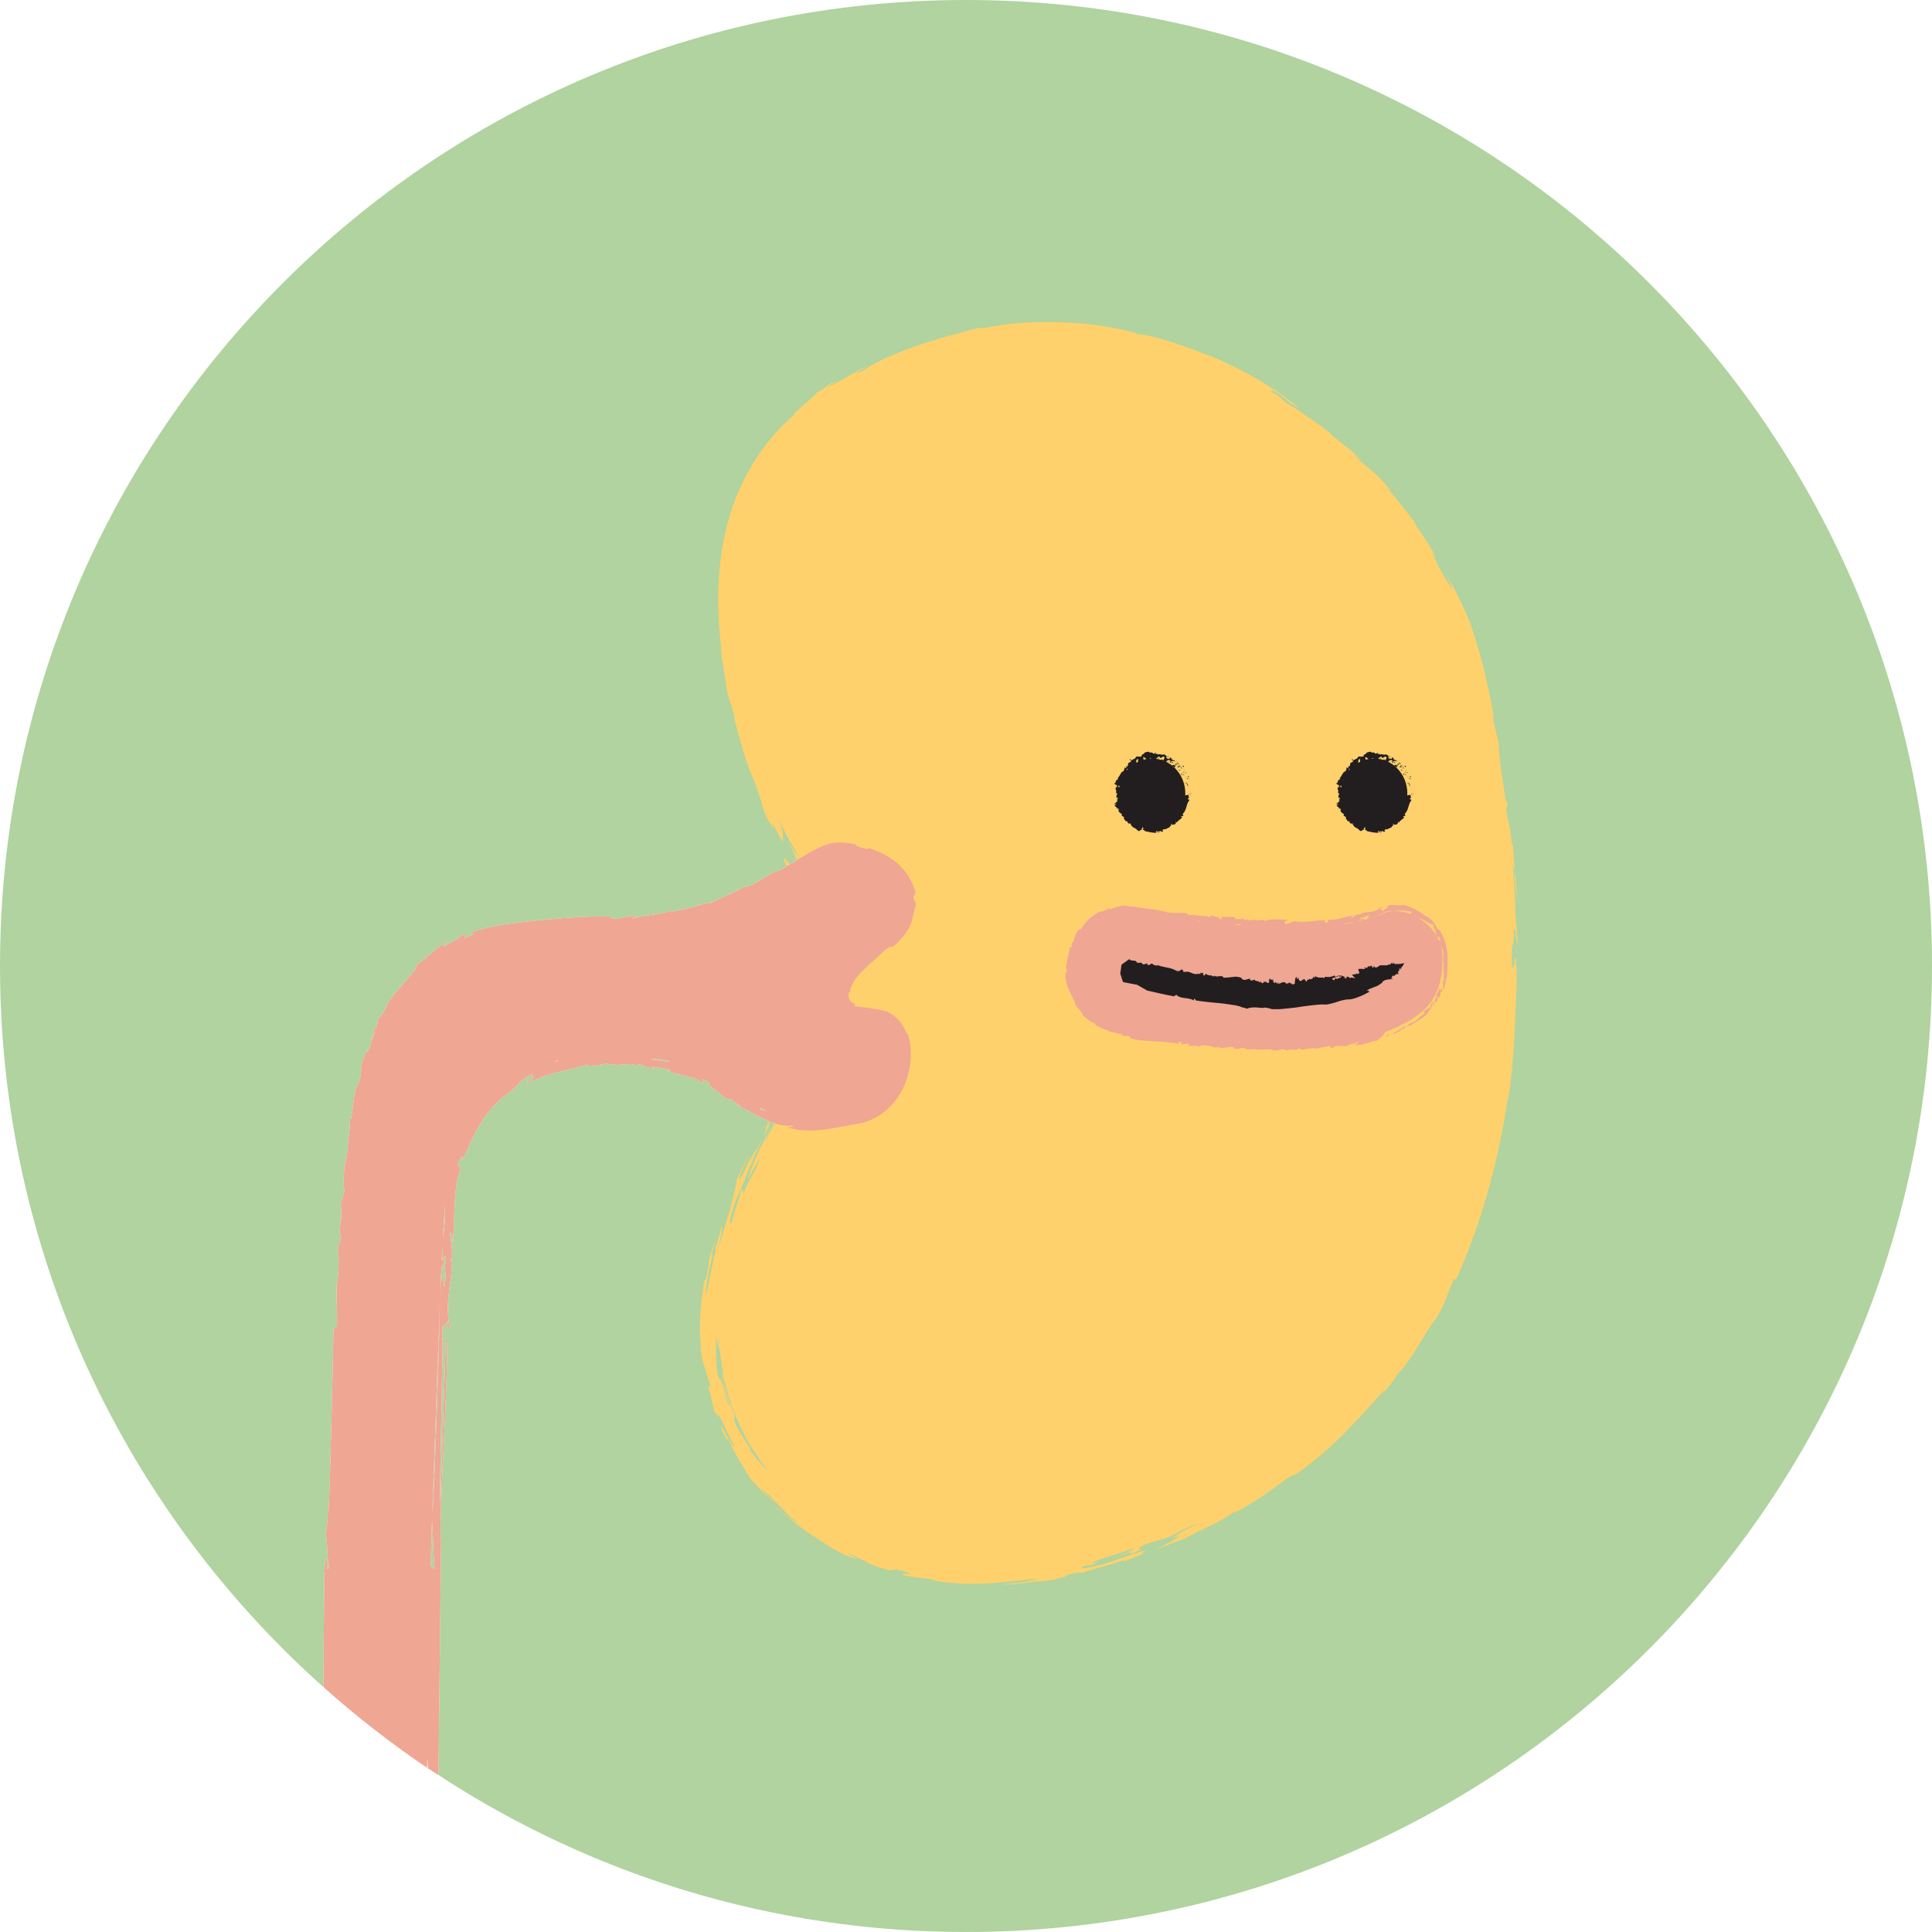 <svg xmlns="http://www.w3.org/2000/svg" width="84" height="84" viewBox="0 0 84 84">
    <g fill="none" fill-rule="evenodd">
        <path fill="#B0D39F" d="M42 0C18.804 0 0 18.804 0 42c0 12.467 5.437 23.659 14.063 31.352.011-2.866.033-5.206.068-5.496.134-.362.031.698.175.276-.103-.486-.05-.905-.14-1.457.047-.267.102-.745.085-1.101.004.097.009.177.035.094.046-.359.217-7.484.211-7.865l.155-.148c.022-.725-.047-1.339-.005-1.856l.021-.012c.047-.518.087-1.032.024-1.537.051-.246.089-.16.143-.516-.097-.025-.068-.258-.034-.536.037-.276.078-.596 0-.797.058-.211.115-.422.177-.632-.071-.175-.011-.851-.008-1.174.025.2.118-.328.161-.721-.024.093 0-.119.028-.405.034-.287.071-.649.063-.857l.048.031.123-.921c.011-.077.023-.151.036-.219.014-.068.032-.132.05-.187.035-.11.075-.19.12-.22.057-.2.08-.365.1-.51.022-.146.029-.273.035-.402l.118-.29c.038-.097.087-.19.131-.285l-.034.108c.065.032.115-.117.172-.312.029-.096.057-.206.094-.306.039-.101.082-.196.13-.266l-.124.172c-.014.039-.03.073-.049.102-.02.031-.041.055-.069.071.035-.059.077-.115.118-.173.043-.123.06-.282.098-.412l.02.145c.042-.107.065-.197.08-.28.016-.083.032-.156.051-.233.011.046.07-.022.143-.134.075-.112.155-.272.238-.395-.14.201-.008-.048-.008-.048-.004-.024.04-.09.112-.187.072-.098.169-.228.297-.365.24-.284.549-.621.793-.949.056-.088.111-.176.063-.185.06-.04.12-.085.179-.136.063-.048.129-.097.192-.15.13-.105.254-.23.388-.327.131-.102.25-.207.362-.282.111-.072.207-.128.273-.151-.278.198-.193.183-.246.264.208-.118.342-.191.459-.263.121-.064.223-.132.368-.247.058-.025.1-.039.132-.046.03-.007.049-.009.058-.006.02.004.004.025-.019.049-.047.048-.118.118-.004.104.357-.134.338-.163.298-.183-.021-.011-.046-.019-.032-.038.007-.009.024-.022.056-.038.033-.015.081-.039.153-.059l.39-.103c.131-.035.268-.057.402-.086.067-.016.133-.026.2-.035l.199-.032c.133-.023.266-.04.397-.056.529-.073 1.05-.122 1.558-.171 1.015-.09 1.964-.149 2.74-.116-.096.029.042.058.009.092.468.006.726-.193 1.094-.091-.096.03-.302.068-.224.092.061-.036.18-.064.33-.092.149-.027.327-.052.506-.077.356-.053.709-.11.821-.192l.045.055.258-.051c.089-.017.175-.04.264-.059l.262-.059.243-.066c.314-.08.582-.169.717-.177-.098.039-.041.028-.022.042.2-.128.401-.219.63-.317.227-.098.479-.208.768-.385.149.036.469-.14.783-.332.313-.19.624-.39.768-.371.715-.407 1.181-.734 1.68-.98.25-.121.515-.228.857-.255.084-.003.19-.002.248.005l.211.02c.144.013.295.045.455.08-.165-.004-.118.035.001.075l.102.03c.038.013.077.024.117.035.081.021.163.039.234.046l-.08-.07c.324.085.757.251 1.176.565l.079.058c.026.021.05.045.076.067l.149.138c.092.105.189.205.266.326.086.113.148.243.214.369l.081.195c.029.065.043.132.066.198.01.116-.015.121-.035.132-.021.012-.039.031-.034.168.042.083.069.165.1.252-.011.041-.017.081-.029.119-.01.038-.022.075-.031.111-.021.073-.034.137-.063.221-.008.08-.027.151-.045.225-.021.068-.043.139-.07.202-.028.064-.058.126-.091.184-.032.059-.067.114-.104.169-.149.219-.331.406-.557.602-.103.024-.143-.033-.4.189-.089.096-.222.22-.379.358-.156.14-.336.296-.506.463-.086.083-.168.171-.244.259-.074.089-.143.179-.196.268-.052.089-.096.178-.121.263-.009.022-.01.043-.015.064-.006.021-.012.042-.013.063l-.009.062-.002.067c-.012-.036-.023-.073-.03-.106-.01.021-.018.045-.021.077-.004.029-.008.063-.005.093l.001.049.008.046c.002.016.006.031.012.044.005.013.008.028.014.04.022.053.052.085.094.117s.103.061.178.087c-.075-.006-.032.066-.069.084.172.022.429.053.701.093.135.021.271.045.396.072.126.028.24.054.33.072.097.045.195.106.289.172.092.072.182.149.257.241.157.182.256.382.326.582l.025-.044c.147.432.168.865.123 1.283-.047.417-.169.821-.36 1.189-.193.367-.458.695-.777.943-.318.249-.681.419-1.04.5-.111.021-.229.04-.348.061-.115.016-.233.036-.354.06-.241.054-.504.091-.772.136-.067.012-.136.017-.204.023l-.207.018-.208.014-.21-.005c-.278 0-.553-.046-.805-.115-.047-.017-.043-.024-.016-.027.027-.002.076 0 .123-.005.094-.007.168-.019.011-.064-.018.004-.038.007-.059.009-.019.001-.04.002-.061.001-.042 0-.086-.003-.133-.008-.094-.009-.197-.02-.303-.05-.105-.03-.215-.066-.33-.105-.113-.044-.226-.097-.342-.148-.46-.217-.903-.507-1.306-.646.109.042.222.083.336.122-.15-.106-.287-.218-.43-.327-.093-.011-.001.073-.233-.04-.417-.305-.458-.391-.781-.599.023-.015.091-.01.091-.035 0-.011-.017-.032-.067-.065-.05-.031-.132-.076-.26-.14l.05.205c-.058-.044-.12-.087-.185-.128-.034-.022-.061-.034-.09-.047l-.089-.041c-.028-.014-.065-.024-.1-.036l-.105-.031c-.069-.023-.145-.039-.22-.056-.075-.016-.146-.036-.22-.051-.073-.015-.144-.032-.213-.05-.135-.04-.265-.075-.373-.135.105.019.16.038.153.017-.021-.056-.153-.086-.318-.11-.165-.018-.359-.041-.507-.079l.09.081c-.236-.016-.303-.049-.357-.083-.055-.033-.098-.069-.289-.085l-.004.093c-.022-.042-.197-.083-.315-.11-.239.018-.477.025-.714.054l.093-.022c-.131.008-.241-.019-.365-.033-.125-.014-.262-.008-.441.053.061.007.226.008.076.027-.094-.014-.173-.021-.239-.018-.067.003-.121.009-.164.013-.086.008-.131.005-.152-.06-.263.107-.711.203-1.201.32-.49.122-1.002.297-1.414.508l.029-.087c-.055.019-.023-.011.012-.043l-.012.043c.029-.019.057-.034.08-.048l.066-.034c.036-.021.061-.039.077-.054.031-.03.027-.05.013-.068-.031-.034-.104-.056-.01-.129l-.15.078c-.046.023-.087.045-.122.069-.07.046-.126.085-.171.117-.088.066-.137.103-.171.144-.036.041-.061.076-.106.127-.023.026-.051.055-.088.092-.036.037-.084.076-.137.135-.515.295-1.027.868-1.378 1.471-.357.604-.581 1.209-.774 1.559.039-.17.026-.215-.011-.184-.018.016-.044.051-.071.099-.027.047-.057.107-.082.173-.038.343.117-.076.103.254-.04.107-.079.221-.11.343-.028.122-.058.247-.071.387-.031.275-.066.558-.072.856l-.035.859c-.008.273-.022.526-.045.743-.037-.193-.059-.453-.123-.415.011.182.049.362.073.558.011.097.02.2.019.307.001.107-.008.222-.03.345-.01-.05-.029-.039-.039-.085.097.378.018.817-.048 1.315-.063.498-.12 1.055.016 1.657l-.124.079.064-.372c-.146.31-.104.065-.26.325.053.134-.158 7.942-.087 7.624l.242-7.224c.215.363-.367 8.401-.209 8.805-.004.523-.066 5.667-.117 10.251C25.658 81.486 33.533 84 42 84c23.196 0 42-18.804 42-42S65.196 0 42 0"/>
        <path fill="#FED16D" d="M34.817 38.242c-.01-.032-.05-.124-.158-.328.055.108.105.22.158.328M35.901 41.943l-.014-.163c-.02-.03 0 .124.014.163M35.732 42.685l-.007-.053.007.053"/>
        <path fill="#FED16D" d="M33.23 63.8l-.232-.264-.228-.281c-.073-.09-.136-.177-.19-.244.087.089-.014-.11.053-.033l-.089-.123-.082-.125c-.055-.084-.114-.166-.165-.253-.1-.174-.206-.346-.305-.523-.111-.358-.107-.466 0-.297-.03-.077-.065-.16-.1-.247-.037-.087-.066-.18-.102-.272l-.105-.278c-.034-.093-.06-.186-.086-.272-.114-.347-.163-.626-.12-.637-.05-.207-.073-.294-.08-.305-.009-.013-.007.05.008.14.026.184.072.482.072.52-.01-.023-.017-.046-.023-.07.038.147.084.292.125.437.04.147.093.288.145.43-.017.033-.046-.012-.08-.1-.018-.044-.038-.098-.059-.16-.015-.063-.034-.131-.052-.2-.035-.142-.076-.288-.11-.41-.03-.12-.062-.214-.095-.245-.054-.025-.096-.118-.13-.252-.026-.136-.041-.314-.055-.507-.011-.194-.005-.404-.011-.604 0-.2.005-.391-.012-.551.058.236.11.469.183.698.122 1.239.454 2.486 1.108 3.702.296.552.642 1.05 1.013 1.52l.002.004c-.053-.051-.123-.118-.198-.197m-1.963-5.52c.006.135.02.27.032.405-.026-.173-.046-.346-.064-.52.01.049.02.078.032.115m4.563-13.44c0-.084.009-.177.032-.332.008-.078.02-.172.038-.287.014-.116.034-.254.05-.421-.014-.017-.019-.091-.017-.202 0-.111.004-.261.005-.432.006-.341-.009-.763-.032-1.128-.008.119-.015.238-.03.356-.032-.186-.052-.285-.054-.35-.004-.061.005-.087.014-.12.008-.03.014-.07.008-.158-.004-.045-.01-.103-.023-.18-.014-.074-.035-.168-.064-.285.046-.41-.02-1.17.197-.651-.032-.173-.072-.316-.104-.443-.038-.126-.074-.235-.11-.343l-.267-.712c-.029-.207.017-.156.072-.075.22.588.39 1.179.512 1.77-.038-.103-.06-.117-.04.062.016.138.033.235.053.309.017.074.038.126.057.175.014.028.027.06.04.09.116.808.133 1.615.03 2.413-.015.076-.03.152-.044.232-.018.099-.044.2-.07.313-.05.224-.122.48-.224.805.014-.026.038-.06.063-.086-.046.159-.102.316-.161.473l-.049-.003c.125-.494.104-.623.117-.79m-.578-6.49l.079.178c.003.015.004.027.01.05-.028-.075-.059-.151-.089-.227m30.732 2.684c-.026-.453-.06-.904-.099-1.354.005-.765-.1-1.523-.103-2.19.01.297.085.09.08.587-.01-.075-.013-.024-.023-.098.034.566.053.719.078.857.023.139.052.26.085.766-.06-.89-.168-2.091-.224-2.878-.026.09-.05-.07-.073-.277-.025-.208-.054-.464-.087-.572l.001-.05c-.031.003-.106-.48-.134-.628l.064-.206c-.053-.341-.032.103-.087-.237-.043-.241-.123-.795-.195-1.303-.069-.508-.127-.973-.09-1.042-.108-.583-.19-.741-.293-1.345.034.043.07.185.086.206-.056-.321-.121-.66-.192-1.004l-.11-.523-.058-.262-.063-.27c-.17-.716-.383-1.41-.58-2.011-.383-.957-.785-1.743-1.145-2.286.066.12.193.359.257.52.064.159.081.234-.053.02-.154-.228-.338-.607-.561-.967.093.06-.505-.947-.047-.234-.005-.058-.066-.187-.157-.345-.093-.155-.209-.345-.33-.521-.236-.36-.477-.68-.43-.705-.033-.037-.103-.124-.194-.242-.09-.118-.2-.264-.322-.412l-.18-.227-.184-.212c-.058-.068-.115-.132-.166-.187-.054-.055-.102-.104-.145-.142-.017-.052.099.064.213.196.114.133.236.276.248.266-.12-.14-.237-.28-.359-.416l.023-.02c-.165-.205-.303-.363-.428-.487-.124-.126-.228-.224-.33-.306l-.284-.236c-.096-.078-.194-.16-.306-.268l.026.008c-.104-.096-.208-.19-.314-.284l.207.143.204.147c-.485-.467-.786-.654-1.36-1.13l-.038-.067-.364-.266c.06.045.088.052.054.016-.091-.054-.21-.131-.337-.22-.13-.09-.267-.193-.41-.29-.28-.2-.566-.386-.745-.473-.24-.174-.394-.398-.766-.55l.114-.043.258.16.154.11c.08.06.114.093.151.127.038.033.078.067.163.127.084.063.212.15.43.295-.276-.275-.863-.723-1.566-1.15-.702-.43-1.515-.836-2.184-1.12-.55-.204-1.27-.49-1.93-.693-.166-.055-.328-.097-.48-.14-.075-.02-.15-.04-.221-.057l-.207-.046c-.133-.026-.252-.05-.352-.063-.105-.01-.19-.015-.254-.011l.133-.031c-.636-.164-1.285-.293-1.94-.381-.836-.085-1.688-.126-2.49-.101-.803.022-1.553.107-2.175.245h-.178l-.175.007c-.32.097-.754.204-1.23.339l-.367.102-.375.116c-.255.074-.508.166-.76.25-.25.088-.495.183-.727.274-.23.099-.45.189-.648.284-.197.096-.374.187-.525.269-.148.088-.269.166-.355.234-.688.274.168-.163.221-.226-.509.209-1.26.735-1.755.933-.02-.034.663-.408.346-.254-.095.036-.172.074-.24.116-.069.043-.127.087-.188.132-.122.09-.25.18-.456.284.101-.03-.035.094-.257.285-.107.099-.241.208-.375.327-.131.122-.272.239-.395.355.093-.083.094-.08.14-.11.102-.03-.282.29-.47.488 0 0 .008-.026.057-.082-.301.31-.597.638-.867.995-.267.358-.52.735-.74 1.136-.218.4-.413.819-.578 1.252-.163.434-.296.88-.403 1.334-.215.908-.305 1.845-.322 2.77-.008.927.06 1.846.185 2.736-.049-.216-.09-.434-.133-.652.084.51.232 1.413.278 1.703l-.018-.073c.026.24.06.426.099.579.037.155.079.277.117.392.08.23.154.434.203.803l-.049-.138c.159.557.275 1.003.406 1.442.133.44.277.873.512 1.388.15.419.211.609.256.768.045.159.077.287.186.578.22.47.384.663.405.682l-.104-.226c-.035-.134.032-.016.136.174.102.19.24.45.343.613-.03-.145.005-.196-.005-.335-.01-.117-.056-.308-.18-.66.26.54.433.854.433.854.14.236.273.473.4.71-.028-.04-.059-.087-.077-.11.04.06.154.25.185.34l-.163-.267c-.062-.095-.127-.194-.184-.285-.123-.18-.225-.321-.248-.336.154.219.215.352.276.487.061.135.122.274.276.507-.043-.031-.128-.093-.255-.355.174.428.378.836.405 1.035-.12-.368-.292-.56-.336-.627.07.157.184.388.29.607.105.218.207.424.262.527-.02.02.004.108.046.222.037.114.095.253.142.38.094.254.16.45.042.254.03.028.08.16.133.319.05.158.099.342.119.47-.023-.005-.084-.166-.157-.355-.075-.19-.166-.408-.237-.532-.506-1.22.08-.006 0-.305-.118-.316-.255-.627-.396-.935.015.05-.044-.035-.07-.057-.014-.012-.02-.007-.003.037.015.045.052.13.119.28-.177-.258-.49-.81-.703-1.29-.083-.09.106.24.157.347-.04-.046-.157-.197-.22-.242-.063-.046-.06.007.12.376-.104-.211.227.332.061-.06.042.072.094.178.146.29.053.113.105.234.144.338.08.205.106.339.014.189l.154.315c.054.119.117.245.172.372.113.253.212.5.267.654-.008.052-.032-.013-.066-.11-.035-.094-.078-.221-.114-.294.136.354.258.713.361 1.077-.008-.11-.023-.218-.038-.327.098.406.195.732.28 1.043.087.31.168.604.21.939-.08-.087-.145-.637-.271-1.06-.008.215.016.279.052.378.018.049.041.106.066.195.017.088.043.208.053.38-.006.094-.023.119-.05.076.04.18.07.36.098.543-.006.119-.017.1-.024.054.008.086.018.165.024.219.007.065.014.11.02.14.014.064.024.07.035.089.01.018.022.045.022.148 0 .05 0 .122-.003.219-.004.098-.015.22-.03.38.07-.378.061-.545.052-.692-.006-.074-.014-.145-.017-.237-.003-.092-.012-.206-.01-.367.02-.188.056-.005.078.252.011.129.013.276.02.402 0 .126.002.232.007.28-.02.157-.046.278-.072.383-.03.104-.058.194-.084.288-.032.093-.06.192-.087.316-.035.123-.06.274-.102.466l.032-.16c.005-.04.006-.068.008-.088 0-.042-.005-.054-.008-.072-.007-.037.005-.1.078-.483.013-.22-.005-.163-.032-.044-.032.12-.08.303-.11.342-.017.1.011.072.026.088.007.008.01.026.004.077-.01.05-.024.137-.068.274l-.005-.026c-.053.31-.136.615-.227.919-.188.4-.396.85-.633 1.26-.243.425-.47.818-.67 1.07l.145-.084c-.294.508-.7 1.239-.875 1.619.002-.108.181-.46.373-.832-.532.918-.9 1.784-1.123 2.465.265-.45.291-.517.541-.942-.047.167-.098.294-.151.403-.051.11-.105.204-.164.302-.06.097-.12.202-.185.334-.068.13-.136.29-.206.5-.084-.007.04-.277-.117-.101-.095.36-.317.938-.405 1.35-.07.095-.096.043-.06-.142.017-.092.048-.217.095-.373.046-.156.111-.342.192-.557.315-.621.522-1.367.835-1.85l-.195.29c.279-.635.486-1 .738-1.536l-.002.026c.024-.1.05-.198.075-.297l-.157.28c.033-.11.117-.316.204-.52.088-.202.18-.4.23-.484-.49.862-.404.993-.566 1.438-.105.196-.203.36-.287.503-.088.144-.165.269-.24.385-.144.233-.259.442-.352.727-.054.029-.29.474-.163.09.18-.465.38-.76.352-.826-.113.236-.154.308-.207.41-.055.103-.125.235-.278.606.003.166-.162.746-.301 1.302-.041.145-.09.299-.137.457-.044.158-.093.319-.142.475l-.245.847c.133-.587.256-1.18.16-1.05-.021.178-.113.459-.186.677-.07.219-.114.378-.044.302l-.072.276c-.02.098-.044.2-.067.304-.021.103-.047.208-.067.31l-.06.305c-.043.193-.072.37-.102.502-.029.13-.056.218-.08.234.044-.678.224-1.31.338-1.865-.02.075-.043.149-.064.192-.017.044-.03.057-.032.009.073-.27.137-.543.22-.81-.108.298-.151.419-.2.562-.023.07-.047.148-.075.259-.026.109-.055.252-.096.453.018-.05.053-.148.041-.07l-.03.157-.031.169c-.02.113-.04.227-.056.329l-.084.013c-.014.154-.037.342-.07.556-.014.108-.024.222-.04.34-.012.12-.032.245-.04.375-.046.518-.053 1.108.015 1.68l-.022-.102c.003.115.015.216.029.308.012.09.024.172.04.247.014.074.027.143.047.208.018.064.038.127.059.188.04.124.08.25.127.406.053.153.105.336.166.575-.101-.27-.104-.135-.13-.075.078.237.13.42.166.608.041.188.09.373.162.614-.148-.563.21.339.095-.066.018-.014.047.037.096.125s.11.214.175.357c.034.072.064.149.102.224l.114.226.107.217c.032.07.064.135.098.192.014.079-.031.034-.101-.07-.066-.104-.157-.27-.24-.42-.087-.15-.15-.295-.188-.351-.037-.056-.043-.025.012.168.104.24.194.38.23.42.038.04.027-.022-.046-.191.072.147.146.318.236.487l.137.257c.046.086.098.17.144.255.095.17.197.33.28.478.089.145.169.274.224.38l.349.378c.1.106.186.203.27.287.084.084.163.16.246.235.086.072.177.14.282.21-.147-.146-.24-.21-.333-.292-.092-.083-.196-.176-.346-.39.14.13.288.254.434.377.517.54.934.976 1.343 1.298-.152-.098-.3-.206-.45-.312l.028.007c-.092-.051-.265-.201-.413-.325-.145-.127-.265-.228-.256-.18.102.072.194.147.284.223.089.075.177.15.268.232.092.079.19.158.296.243.107.084.23.166.367.254l-.028-.006c.48.314.89.593 1.27.819.383.225.736.4 1.098.468-.194-.073-.545-.303-.416-.273.054.035.136.079.227.125l.283.132c.184.083.34.146.32.163l-.222-.07c.596.247.967.359 1.194.41.184-.003.02-.084.471.002.27.077.378.11.397.127.018.018-.053.02-.134.018-.162-.006-.37-.022 0 .09.347.056.694.108 1.041.139.075.028.148.056.223.082.77.125 1.463.139 2.159.107.697-.034 1.4-.11 2.21-.205.02.038-.265.1-.606.15-.17.025-.356.047-.524.06l-.233.02-.186.009c.514.055 1.238-.1 1.92-.143.315-.04.587-.098.766-.154.178-.053.265-.1.212-.112.378-.09.515-.107.572-.103.056.006.03.035.08.03.056-.034.16-.072.291-.113.13-.042.29-.086.462-.131.34-.096.726-.203 1.02-.306l.043.039c.306-.116.608-.24.906-.368-.237.08-.041-.038-.051-.067l.234-.081c-.468.103-.967.292-1.477.466-.51.174-1.032.328-1.526.356.286-.084-.109-.023.18-.107.241-.05.291-.057.32-.044.136-.075.511-.204.006-.077 0-.054.254-.135.59-.24.167-.052.356-.11.544-.17.188-.065.377-.126.543-.192.278-.06.146.01-.089.115l-.395.16c-.133.052-.253.098-.32.13.26-.082.46-.191.843-.29l-.066.106c.462-.178.52-.218.486-.228-.032-.011-.157.006-.066-.067.22-.183.835-.3 1.084-.414-.09.043-.178.087-.269.128.362-.126.575-.227.773-.332.203-.102.39-.21.705-.351l.316-.084c-.813.303-.917.545-1.392.7.597-.21.55-.152.311-.004-.238.146-.675.362-.852.463.513-.207.973-.4 1.266-.48.344-.21.727-.377 1.1-.56.093-.045.188-.09.28-.136.092-.048.181-.097.27-.146.177-.098.344-.21.497-.33.378-.193-.297.23.095.013.722-.396 1.456-.876 2.146-1.411.37-.257.326-.186.448-.231.447-.311.81-.592 1.133-.87.326-.274.607-.542.887-.818.556-.558 1.108-1.15 1.895-2.047l-.195.295c.337-.374.612-.703.72-.934.121-.106.26-.268.405-.463.139-.2.294-.424.436-.662.297-.471.575-.976.84-1.287.136-.227.23-.405.303-.553.07-.152.12-.274.164-.39.047-.116.084-.228.132-.356.047-.13.11-.275.19-.465.028.012-.026.265.166-.117.543-1.241.964-2.454 1.318-3.716.354-1.263.635-2.578.849-4.038.008.026-.005.174-.013.248.16-.943.237-1.89.288-2.793.051-.905.072-1.768.112-2.557-.007-.148-.013-.444-.025-.67-.016-.224-.036-.378-.063-.242-.008.368-.079.418-.12.394-.023-.701-.004-.872.025-.986.028-.114.066-.171.046-.638.099-.298.08.588.17.588"/>
        <path fill="#FED16D" d="M35.901 41.943l.004.096.01-.119c-.004.04-.009.04-.014.023"/>
        <path fill="#B0D39F" d="M28.63 46.105c.124.018.245.027.354.047.053.002.087-.008.122-.017-.194-.038-.387-.078-.601-.107-.02.013-.08.023-.233.023.056.011.116.02.176.029l.183.025M19.355 52.395c-.035.405-.067.877-.099 1.41.006-.01.01-.022.015-.044.075-.56.088-.973.084-1.367M33.31 48.293c-.07-.032-.138-.071-.207-.106-.077-.011-.114-.003-.02.071.072.004.145.021.227.035M24.295 46.099c-.053.012-.1.028-.151.04.008.014-.011.029.018.042l.133-.082M19.132 56.571c-.038 1.044-.23 6.126-.338 9.254.124-1.52.325-8.517.338-9.254M18.723 68.075c.054.082.11.101.175.128-.061-.486-.061-1.363-.113-2.082-.031.893-.054 1.606-.062 1.954M19.23 54.309c-.009.159-.018.323-.024.49l.029.014c.027-.28.015-.411-.005-.504M19.215 55.428l-.007.048c.037.116.107.329.11.489.145-.688-.05-.624.072-1.19-.074-.502-.075.21-.172.429l-.025-.13c-.018.394-.035.809-.051 1.239.01-.254.026-.52.066-.837-.025-.08-.034-.114.007-.048"/>
        <path fill="#EFA693" d="M22.951 47.017l.012-.043c-.035.032-.067.063-.012.043M19.208 55.476l.007-.048c-.041-.066-.032-.032-.007.048M16.172 45.107c.02-.029.035-.063.049-.103-.041.058-.083.115-.118.173.028-.015.049-.04.069-.07"/>
        <path fill="#EFA693" d="M18.794 65.825c.108-3.128.3-8.21.338-9.254-.013.737-.214 7.734-.338 9.254m-.071 2.25c.008-.348.03-1.06.06-1.954.054.72.054 1.596.115 2.082-.064-.027-.122-.046-.175-.128m.469-13.002l.026.131c.097-.22.097-.932.172-.429-.122.566.073.501-.072 1.19-.003-.16-.073-.373-.11-.49-.04.32-.056.583-.066.837.016-.429.033-.844.05-1.239m.038-.765c.02.093.032.225.004.504l-.03-.013.026-.49m.126-1.915c.003.394-.01.807-.084 1.367-.005.022-.01.034-.015.044.03-.534.063-1.004.099-1.41m4.939-6.297l-.133.082c-.03-.012-.01-.028-.018-.042.05-.01.098-.028.15-.04m4.21-.07c.215.03.408.068.602.107-.035.01-.07.018-.123.016-.108-.019-.23-.029-.352-.047l-.183-.025c-.06-.008-.12-.017-.176-.027.154 0 .214-.012.233-.025m4.599 2.16c.069.034.136.074.207.106-.082-.014-.157-.03-.227-.035-.096-.075-.058-.082.02-.072M19.389 58.12l-.241 7.224c-.072.318.139-7.49.086-7.624.156-.26.114-.015.26-.326l-.064.372.124-.078c-.136-.602-.08-1.159-.016-1.657.067-.498.145-.937.048-1.315.01.046.029.035.039.085.023-.123.03-.238.03-.345 0-.108-.007-.21-.02-.307-.023-.196-.061-.376-.071-.558.063-.038.085.221.122.415.023-.217.037-.47.045-.744.01-.27.023-.563.035-.858.007-.298.04-.58.072-.856.013-.14.043-.265.07-.387.032-.122.072-.236.11-.343.015-.33-.14.09-.102-.254.025-.066.055-.127.082-.174.027-.047.053-.083.07-.098.038-.03.05.013.012.183.193-.349.417-.955.774-1.558.35-.603.863-1.176 1.378-1.47.053-.06.1-.1.137-.137.037-.036.065-.065.088-.09.045-.052.07-.087.106-.128.034-.04.083-.079.17-.144l.172-.117c.035-.025.076-.046.122-.069l.15-.079c-.094.074-.021.096.01.13.014.018.018.037-.013.068-.016.015-.041.033-.077.053l-.066.035-.08.047-.03.088c.413-.212.925-.386 1.415-.508.49-.117.938-.213 1.2-.32.022.065.067.068.154.06.042-.004.096-.01.163-.013.066-.003.145.004.239.018.15-.019-.015-.02-.076-.027.179-.06.316-.067.44-.053.125.014.235.041.366.033l-.092.022c.236-.029.474-.036.713-.054.118.027.293.068.315.11l.004-.093c.19.016.234.052.289.085.055.034.12.066.357.083l-.09-.08c.148.037.342.06.507.078.165.024.297.054.318.11.007.021-.048.001-.153-.017.108.06.238.095.373.135.069.018.14.035.213.05.074.015.145.035.22.051.075.017.15.032.22.056l.105.031c.035.012.072.022.1.036l.089.04c.029.014.056.026.09.048.065.041.127.084.185.128l-.05-.205c.128.063.21.108.26.14.05.033.067.053.067.065 0 .025-.068.02-.091.035.323.208.364.294.78.6.233.112.14.028.234.04.143.108.28.22.43.326-.114-.039-.227-.08-.336-.122.403.14.846.43 1.306.646.116.051.229.104.342.148.115.04.225.075.33.104.106.031.209.041.303.051.047.005.09.008.133.008h.062l.058-.01c.157.045.083.057-.011.064-.046.005-.096.003-.123.005-.027.003-.031.01.016.027.252.068.527.115.805.115l.21.005.208-.015.207-.017c.068-.006.137-.01.204-.024.268-.045.53-.082.772-.135.12-.024.239-.044.354-.06l.348-.06c.359-.082.722-.252 1.04-.5.319-.249.584-.578.777-.944.19-.368.313-.772.36-1.189.045-.418.024-.85-.123-1.283l-.025.043c-.07-.199-.17-.399-.326-.582-.075-.09-.165-.168-.257-.24-.094-.066-.192-.127-.29-.173-.09-.017-.203-.044-.328-.07-.125-.028-.262-.053-.397-.073-.272-.04-.53-.07-.701-.093.037-.019-.006-.09.069-.084-.075-.026-.136-.056-.178-.087-.042-.032-.072-.064-.094-.117-.006-.012-.01-.027-.014-.04-.006-.013-.01-.028-.012-.044-.002-.016-.006-.03-.007-.046l-.002-.049c-.003-.03.002-.064.005-.094s.01-.055.02-.077c.008.034.02.071.03.107.002-.022.002-.044.003-.068l.009-.06c0-.023.007-.043.013-.065.006-.02.006-.042.015-.063.025-.085.069-.174.12-.263.054-.09.123-.179.197-.268.076-.088.158-.176.244-.259.17-.167.35-.323.506-.463.157-.139.29-.262.379-.358.257-.222.297-.165.4-.189.227-.196.408-.384.557-.602.037-.055.072-.11.104-.169.033-.058.063-.12.09-.184.028-.063.05-.134.07-.202.019-.074.038-.146.046-.225.029-.085.042-.148.063-.22.009-.038.02-.075.03-.112.013-.038.019-.078.03-.119-.031-.087-.058-.169-.1-.252-.005-.138.013-.156.034-.168.02-.012.045-.016.035-.133-.022-.065-.037-.132-.065-.197-.028-.064-.054-.13-.082-.195-.066-.126-.128-.256-.214-.369-.077-.12-.174-.22-.266-.327l-.15-.137-.075-.068-.08-.057c-.418-.315-.851-.48-1.175-.566l.08.071c-.071-.007-.153-.025-.234-.046-.04-.01-.08-.023-.117-.035l-.102-.03c-.12-.04-.166-.079 0-.075-.161-.035-.312-.067-.456-.08l-.211-.02c-.058-.006-.164-.008-.248-.005-.342.027-.607.133-.857.255-.5.246-.965.573-1.68.98-.144-.02-.455.181-.768.371-.314.192-.634.368-.783.332-.29.177-.54.287-.768.385-.23.098-.43.188-.63.317-.02-.014-.076-.004.022-.042-.135.008-.403.097-.717.177l-.243.065-.262.06c-.09.02-.175.042-.264.06-.088.016-.175.033-.258.05l-.044-.055c-.113.082-.466.138-.822.192-.178.025-.357.05-.506.077-.15.028-.27.056-.33.092-.078-.024.128-.062.224-.092-.368-.102-.626.097-1.094.091.033-.034-.105-.063-.01-.092-.775-.033-1.724.026-2.74.116-.507.048-1.028.098-1.557.17-.131.017-.264.034-.397.057l-.2.031c-.066.01-.132.02-.2.035-.133.03-.27.052-.401.086l-.39.104c-.072.02-.12.044-.153.06-.032.015-.05.028-.056.037-.014.02.01.027.032.038.04.02.059.05-.298.182-.114.015-.043-.055.004-.103.023-.025.039-.045.019-.049-.01-.003-.028 0-.058.006-.032.007-.074.02-.132.046-.145.115-.247.182-.368.247-.117.072-.251.144-.46.262.054-.08-.031-.065.247-.263-.066.023-.162.08-.273.151-.112.074-.231.18-.362.281-.134.098-.258.223-.387.328-.064.053-.13.102-.193.15-.06.051-.12.096-.18.136.049.01-.006.096-.062.185-.244.327-.553.664-.793.95-.128.136-.225.266-.297.364-.072.096-.116.163-.112.187 0 0-.132.25.008.048-.083.123-.162.283-.238.395-.073.112-.132.18-.143.133-.02.078-.035.151-.051.234-.015.083-.038.173-.08.28l-.02-.145c-.038.13-.055.29-.098.412l.124-.172c-.048.07-.091.165-.13.265-.037.101-.065.21-.094.307-.056.194-.107.344-.172.312l.034-.108c-.043.095-.093.188-.131.284l-.118.29c-.006.13-.013.257-.035.403-.02.145-.043.31-.1.51-.045.03-.085.11-.12.22-.018.055-.036.118-.05.187-.013.068-.025.141-.036.218l-.123.921-.048-.03c.009.208-.03.57-.063.857-.028.286-.052.498-.028.405-.043.392-.136.921-.161.721-.003.323-.063 1 .008 1.173-.062.211-.12.422-.177.633.078.2.037.521 0 .797-.034.277-.063.511.034.536-.054.356-.092.27-.143.516.063.505.023 1.018-.024 1.537l-.02.012c-.042.517.026 1.13.004 1.856l-.155.148c.006.38-.165 7.505-.211 7.865-.026.083-.031.003-.035-.094.017.355-.038.834-.085 1.101.09.551.037.97.14 1.457-.144.422-.041-.638-.175-.276-.035.29-.057 2.63-.068 5.495 1.42 1.267 2.924 2.444 4.509 3.511 0-.173.002-.319.004-.404.01.047.019.206.028.424.15.101.306.195.459.294.05-4.584.113-9.728.117-10.25-.157-.405.425-8.443.209-8.806"/>
        <path fill="#221E1F" d="M51.536 34.501c0 .839-.646 1.519-1.444 1.519-.798 0-1.445-.68-1.445-1.519 0-.839.647-1.52 1.445-1.52s1.444.681 1.444 1.52M51.76 34.488c-.002.016.036.01.043.013-.01-.028-.053-.012-.043-.013M51.652 34.243L51.668 34.245 51.625 34.216zM51.605 34.018c-.058.039.03.078.018.124l-.014.01.056.007c-.02-.048-.07-.102-.06-.141M51.7 33.85c-.022.018-.03-.02.001.033l.005-.008c-.002-.003-.005-.011-.007-.024M51.706 33.875c.01.024.015-.023 0 0M51.648 33.768l.035.023c.011-.012.001-.043.016-.037-.027-.027-.037-.013-.05.014M51.59 33.758l.017.013c.005-.006.005-.011-.016-.013M51.64 33.796l-.033-.025c-.007.008-.027.017.013.01-.018.006.002.006.02.015M51.64 33.82c-.006.021-.007.048-.04.024.03.057.07.033.04-.025"/>
        <path fill="#221E1F" d="M51.536 34.025l-.013.028.027.013c-.013-.006.007-.048-.014-.04M51.58 33.559c-.013.006-.026.029-.04.04l.026.015c.002-.016-.003-.042.014-.055M51.54 33.6l-.04-.021c.015.03.027.03.04.02M51.522 33.783L51.593 33.817 51.517 33.773zM51.502 33.433L51.542 33.433 51.479 33.429zM51.44 33.356c.031-.004.021-.047.046-.043-.023-.019-.056-.02-.084-.023.022.008.036.028.038.066M51.356 33.283c.012.004.028.005.046.007-.013-.005-.027-.008-.046-.007M51.474 33.52c.005-.007.02-.023.016-.046l-.024.035.008.011M51.465 33.51v-.001l-.016-.027c.002.003.007.01.016.028M51.476 33.524l-.002-.004c-.003.004-.003.005.002.004M51.514 33.683c-.031-.01-.072-.034-.082.019.03 0 .036-.031.082-.02M51.443 33.565l.012.038c.01-.006.017-.019.033-.016l-.045-.022z"/>
        <path fill="#221E1F" d="M51.423 33.557L51.444 33.566 51.439 33.552zM51.374 33.36c-.025-.002-.038-.016-.054-.03.009.022.021.043.035.06.012-.006.036-.012.019-.03M51.417 33.434l-.005-.001c-.001.004-.001.006.005 0M51.175 33.182l-.003.008.005-.005-.002-.003z"/>
        <path fill="#221E1F" d="M51.352 33.398c.006.017.019.02.034.02-.011-.008-.02-.017-.03-.029-.006.003-.01.005-.004.008M51.304 33.251c0 .013 0 .025.004.037.003-.015.006-.042-.004-.037M51.418 33.42c.001.002.002.002.003.002.003-.01.001-.006-.003-.001"/>
        <path fill="#221E1F" d="M51.418 33.42c-.01-.003-.021-.002-.032-.003.009.007.017.012.026.016l.006-.012zM50.965 33.336c.025-.027.079-.028.076.026.042.002.11-.1.13-.172-.011.01-.02.02-.062.012-.002.024.029.092-.016.094-.047-.02-.02-.036-.025-.065-.015.046-.09.013-.124.073l.046.006c-.005.007-.027.012-.025.026M51.224 33.243l.015.008c-.01-.017-.008-.036-.007-.074-.031-.006-.045 0-.055.007l.055.06h-.008zM51.288 33.303c-.037.018-.074.002-.09.049.03.03.044 0 .075.01-.055-.05.031 0 .012-.055.015.007.025.016.035.023-.006-.012-.01-.027-.012-.042v.004c-.003.006-.004.009-.004.004l-.002-.001-.014.008c-.008-.022.006-.01.014-.008l.005-.003c-.022-.015-.045-.028-.069-.041.007.016.024.028.05.052M51.339 33.71l.007-.006c-.006-.001-.01-.001-.007.007M51.346 33.675c.008 0 .023-.004.027.013-.003.018-.015.009-.027.016.015.003.042.016.044-.02l-.008-.002c-.002-.03.022-.09.029-.088-.026.026-.044.047-.065.08M51.32 33.495c-.018-.012-.033-.024-.052-.035l-.009.045.016-.014c.013.031.03.011.044.004M51.183 33.162l.034-.025c-.022.005-.044.011-.067.02.012 0 .02.003.033.005M51.114 33.112L51.14 33.086 51.108 33.089zM49.034 35.154l.017.007c-.006-.004-.012-.006-.017-.007M48.991 35.063l-.017.005c.011 0 .02-.002.017-.005M49.191 33.026c-.042-.014-.1-.039-.072-.007l.03.028c.012-.017.027-.02.042-.02M48.684 34.21l.014-.004-.035-.023.02.027M48.845 34.256l-.03.023c.01-.004.02-.012.03-.023M49.418 35.532l.036-.023c-.018-.015-.023.007-.036.023M50.335 32.782c-.021-.02-.039-.029-.056-.033.027.027.044.065.056.033M48.637 35.315c.01.007.02.007.028.003-.011-.008-.02-.01-.028-.003M50.21 32.743c.004.005.008.007.013.011.017-.005.036-.012.056-.005-.018-.022-.043-.03-.069-.006M51.103 35.214l.008-.001c-.005-.004-.006-.002-.008 0M51.696 34.72c.002.008 0 .02 0 .032.003-.006.004-.014 0-.031M50.84 32.913c.019.006.006-.003 0 0M50.838 33.092c-.005.002-.01.005-.015.013.006-.008.01-.012.015-.013M50.041 32.99h-.001c.005.008.004.006.001 0M50.856 32.941c-.004-.008-.009-.015-.015-.02.002.003.006.01.015.02M50.862 32.923c.005.005.008.008.012.01.006-.004.006-.01-.012-.01"/>
        <path fill="#221E1F" d="M50.817 32.903c.01.004.018.011.024.018-.002-.005-.003-.007 0-.008l-.024-.01M50.269 35.884l.004.004c.01-.02.005-.016-.004-.004M49.163 33.603v-.002h-.002l.002.002z"/>
        <path fill="#221E1F" d="M49.155 33.66c-.025-.048-.013-.054.006-.059l-.1-.062c.031.041.062.081.094.12"/>
        <path fill="#221E1F" d="M49.18 35.346l.005-.046c.072-.008.073.024.093-.03-.102.078-.08-.085-.185-.019l.008-.032c.003.006.01.003.012.01.027-.066-.092.022-.106-.036 0-.023.007-.042.027-.038l-.048-.023c-.003-.012.018-.02.021-.008l-.037-.055h.004c-.022-.002-.058-.009-.075-.015.01-.022.016.003.03-.007-.016-.005-.03-.014-.044-.022.025-.026.063-.008.071.016.1-.078-.04-.017.003-.111l.026.026c.06-.044.027-.059.06-.106-.023.014-.084.103-.126.078.006-.014.003-.028-.026-.042.043-.013.028-.03.02-.053l.057-.014c-.023-.022-.052-.013-.082-.024-.002-.03.042-.046.08-.06.002-.048-.068.047-.087-.008.018-.045-.015-.069-.05-.116.017-.031.035.002.052-.01l-.049-.023c.001-.007.015-.006.023-.005-.019-.022-.059.002-.077-.034-.032-.004-.01-.023.012-.047.024-.023.047-.047.012-.072.016-.009.035.008.058.005-.045-.06-.034-.05-.092-.108l.045-.038c-.049.024-.095-.023-.132-.07-.022.01-.043.016-.052.022-.007-.023-.016-.046-.02-.068.011-.005.03.005.051.02l-.01-.014c.026-.017.056.002.085.023l-.04.014c.032.021.07.041.105.043-.006-.004-.01-.012-.014-.02.01.005.017.01.024.008.006 0-.006-.009-.019-.02h.067l-.024-.008.056-.06c-.054-.066-.128-.14-.124-.236.037.039.072.034.124.056-.063 0 .003.07-.022.105.014-.02.038-.005.045.003l-.028-.09c.044.018.038-.003.064-.014-.092-.02-.033-.075-.045-.115.028.012.054.032.031.063.081-.007-.077-.097-.003-.108-.004.008-.01.01.001.02-.012-.032.034-.067.051-.042l-.005.008c.037-.05.103-.154.046-.212.01.005.07.066.081.078-.05-.082-.09-.166-.129-.258.045.05.188.132.184.195.016-.005.036-.01.038-.05-.013 0-.088-.047-.083-.062.08.023.05.008.126.023-.02-.002-.082-.088-.062-.103.008.014.073.075.074.09-.009-.04-.019-.08-.026-.12 0 .024.056.07.084.084-.017-.011.04-.029.045-.047l-.033-.003c.06-.029-.035-.16.03-.195.003.024.054.123.09.117-.009-.027-.028-.09-.039-.158-.009-.066-.009-.136.014-.17l.025.023.034-.056v.355c.031.007.022.026.052.008.024.02.004.045-.004.051l.078-.018c-.03-.055.028-.084.006-.129-.02.03-.037.067-.054.098-.015-.028-.024-.073-.02-.114.004-.041.022-.08.056-.085.024.017.03.108.04.126 0-.023.038-.06.048-.048l-.012.041c.037.012.023-.099.08-.051.015 0 .06.066.053.03-.039-.063-.104-.272-.1-.328.008.002.101.041.125.075.035.052-.01.137.02.18-.003-.016.005-.04.01-.046.017.01.003.052.033.04-.004-.063.066-.005.007-.055.03-.022.035.006.072 0-.017-.04.023-.141.06-.16-.002.014.007.036.011.045.072 0 .108.038.173.04.005.014.033.035.017.06.01-.008.021-.029.04-.027.03.06-.044.002-.023.072.006-.036.055-.043.086-.06.002-.059-.064-.023-.093-.004.008-.078.07-.151.152-.174.063-.006.014.056.027.047.1.042.132-.111.205-.023.017.062-.033.095-.038.13-.049.002-.056-.053-.088-.06l.03.032c-.019.012-.052.017-.063-.002.014.048.167.062.218.137.021-.008.05-.013.05-.035l-.027-.005c-.004-.047.07-.029.048-.06.044-.01.105-.03.137.02l-.022.052c.01-.014-.01-.047-.03-.04.031-.008.023.108.083.058l-.009-.053c.047-.005.123-.026.15.02.016-.06-.012-.003-.002-.077-.02.083-.103-.073-.11.025.011-.083-.034-.06-.043-.142-.008.019-.002.04-.035.013-.004.004-.012.008-.016.01 0-.002 0-.002-.002-.003l.001.003c-.003.002-.004.002 0 .002.005.012.008.023.006.035-.039.027-.095-.003-.123.008-.018-.018.018-.014.015-.038l-.043.016c.014-.04-.033-.088.031-.09l-.048-.02c-.02-.032-.058-.057-.09-.05-.02-.016-.074.026-.044.002l-.086.003.002-.01c-.038-.014-.083-.005-.127-.002-.043.002-.085-.008-.128-.046-.028.009-.056.02-.1.006l-.01-.036c-.035.01-.108-.032-.122.006-.046-.1-.178-.003-.24-.008l.006.045c-.042.008-.079.032-.124.064l.014.04c-.032.04-.116.008-.18.037-.003-.017.015-.019.031-.014-.058-.03-.094.007-.123.044-.03.04-.056.076-.105.069-.007.024-.022.026-.039.025l.003-.004-.007.003-.035-.005c.013.005.024.007.031.007-.01.008-.027.026-.04.045l-.033-.032c0 .002-.002.004-.004.005-.026 0 0 .029.028.048-.004.013-.007.026-.006.04-.058-.047-.03.052-.095.008.01.035-.064.093-.018.157-.006-.008-.014-.007-.006-.014-.024.008-.047.019-.046.049l-.047-.033.021.09c-.045 0-.069-.004-.08-.056.001.101-.024.063-.009.153l-.028-.025c-.012.02.008.077-.025.071-.092 0-.138.203-.246.297.108.017-.067.04.01.077-.026-.002-.046.01-.06-.017.002.07-.073.085-.016.15-.026.002-.032-.023-.049-.02.004.006.017.026 0 .03-.016.003-.018-.014-.026-.028-.014.07.062.095.133.114-.043.024-.04.044.004.075-.026.008-.053.025-.056-.018-.006.022-.057.139.004.147-.015.006-.006.032.001.039-.006.052-.012.056-.009.108l.011-.016c.07.022.016.043.026.084l-.007-.002c-.046.098.024.038-.025.137l.043-.011c.096-.004-.044.087 0 .136l.022-.023c.034.021-.109.105-.114.142-.006.009-.015-.008-.023-.017-.035.096.058-.003.086.052-.028.02-.08.008-.075.05-.017.03.134.081.097.154.018-.02.036-.04.064-.022.024.034-.035.144.05.145-.003.008-.008.013-.014.016.034.019.082.076.126.07-.059.053-.013.086.03.111.043.026.084.044.03.088l.071.072-.012.008c.034.055.078.044.116.038.004.016-.013.017-.018.023.046.084.061.088.165.078l-.022.043c.017-.005.03.032.06.067.027.035.065.075.12.074-.005.003-.01.01-.02.012.06 0 .1.057.142.097.045.037.09.058.135-.015.025-.004.05-.01.076-.019-.077-.033.033-.066.01-.101.031-.002.064.07.024.068l-.004-.01c-.039.08.093.058.078.114.168.03.337.083.505.07l-.026-.065.055-.005c.017.014.028.05-.013.053.027.035.063-.041.061-.056.083.014-.016.081.007.08l.033-.01-.008-.007c.021-.032.017-.06.065-.07.032.007.025.038.037.038.002.002.006.005.02-.004l.072-.014-.044-.044c.023-.031.063-.018.015-.063.036.036.101.02.161-.003.057-.029.108-.064.128-.056.02-.055.053-.08.101-.103-.017-.003-.056-.049-.015-.066.058.112.095-.005.181.04-.032-.012-.008-.035.011-.06.02-.026.031-.052-.016-.066.035-.019.034.032.075.033.017-.05.06-.078.102-.111.044-.032.094-.067.12-.12-.012-.011-.043-.011-.049-.044.034 0 .068-.002.102-.005.008-.023-.067-.067.002-.072-.015-.002-.037-.005-.034-.021.092-.075.13-.188.16-.296.015-.054.031-.108.051-.163.023-.052.054-.104.097-.157-.035.026-.035.006-.033-.017-.01.014-.04-.007-.062-.007.024-.027.05-.055.073-.085-.06-.023.001-.103-.057-.115l.01.03c-.068-.04-.156.045-.244.031.038.023.008.047-.022.07-.028.024-.052.05-.002.09-.019.01-.026-.017-.047-.014.036.023.04.042.014.072l-.009-.005c-.01.096-.062.125-.122.212l.044.01c-.015.019-.029.018-.044.023.05.05.031-.057.088-.008-.048-.002-.065.034-.083.069-.016.036-.042.066-.09.048-.017.03.05.017.032.047l-.029-.005.026.025c-.016.017-.05.01-.072-.004.006-.002.003-.017.004-.022-.04.007-.037.072-.05.075l.032-.017c-.008.022-.02.044-.033.065-.015.02-.034.038-.049.06-.032.04-.066.077-.08.13l.02.01c-.027.08-.059.02-.108.083v-.006c0 .026-.01.049-.032.056.003-.03-.056-.019-.049-.055-.042.075-.014.047-.019.14l-.027-.024c0 .035.006.051-.028.078.017-.041-.045-.035-.03-.087-.1-.03-.082.118-.155.03-.003.103.084.026.072.051.028.023-.004.078-.034.079-.026.01-.082-.1-.142-.082.007-.002.005-.008.011-.01-.028-.017-.037.046-.074.013-.005.059-.037.002-.03.075l.056-.026c-.028.024-.049.114-.113.083.003-.017.018-.038.027-.052-.019-.018-.03.021-.049 0-.003-.072.071-.028.095-.088-.02-.028-.056.063-.05-.017-.005.052-.022.052-.04.049-.019-.005-.039-.014-.058.026v-.044c-.006.007-.019.028-.03.028l.018-.059c-.032.05-.065-.036-.096-.014.067.002.015.054.043.086-.089.056-.047-.117-.136-.1.012-.004.044.029.022.047-.017-.006-.038-.03-.046-.053-.06 0 .003.047-.026.069-.013-.058-.033.017-.066.027l.01-.043c-.065-.043-.04.087-.097.037l.042-.053-.037.007.02-.047c-.044.026-.055.016-.082-.011-.003.032-.03.074-.064.063-.01-.032.028-.035-.017-.044.02-.024.043-.053.047-.007.007-.012.018-.023.025-.034-.01-.038-.05-.029-.065-.033.006.004.01.009.012.016-.029.012-.055.018-.085.027-.002-.019.012-.028.025-.036-.014-.002-.03.014-.05.008.021-.03.037-.064.067-.067l-.07.009c.002-.014-.006-.053.008-.061-.015-.036-.108.018-.126-.032-.006.002-.014.005-.025.002-.029-.032-.028-.085-.096-.084l.025-.066c-.039-.017-.029.084-.095.056-.048-.02.028-.052.031-.075-.038.005-.117.017-.104-.05.018.005.02.017.031.024"/>
        <path fill="#221E1F" d="M48.826 34.25c-.008.002-.017.001-.024 0 .006.006.015.007.024 0M49.411 35.536l.001.002.006-.006-.007.004zM49.87 33.185c-.01-.005-.018-.012-.022-.02.001.011.007.02.022.02M51.013 32.99l-.04-.012c.018.01.018.021.02.032.007-.009.009-.026.02-.02M51.081 33.402c.008 0 .008.006.016.006l.013-.016c-.016-.013-.038-.01-.029.01M50.959 33.132c-.02.032.006.034.029.045l-.004-.003c.037-.037.007-.042-.025-.042M50.994 33.179c.007.004.014.008.02.014.013-.015-.006-.01-.02-.014M50.774 32.914c.008.015.028-.04.028-.022.033-.038-.1.013-.028.022M50.903 33.244l.021-.043-.034.023c.005.007.01.013.013.02M50.764 33.118l.027.028c.004-.007.01-.007.017-.007-.02-.014-.04-.033-.044-.02"/>
        <path fill="#221E1F" d="M50.808 33.139c.01.007.02.013.029.01-.006-.003-.018-.01-.03-.01M50.853 33.228L50.849 33.214 50.83 33.197zM50.384 32.969l-.043.007c-.008.014.002.026.019.022.01-.01.027-.012.024-.03M50.469 33.123c-.007-.013-.005-.022-.006-.039l-.017.056.023-.017zM50.36 33.107c-.009.015-.063.036-.017.04.007-.017.046-.019.016-.04M49.78 33.043L49.79 33.04 49.767 32.948zM49.432 33.443c.047-.003-.024-.054.022-.05-.003-.023-.038-.003-.041-.023-.007.032-.026.028.019.073M49.413 33.37c.001-.006.003-.012.003-.02-.003.01-.003.015-.003.02M51.758 34.598L51.779 34.564 51.746 34.585zM51.691 34.53l.06-.009-.053-.02c.002.007.007.022-.007.028M49.014 34.826l-.015.002c-.013.008-.013.014-.012.025l.027-.027zM49.102 35.153L49.1 35.147 49.059 35.184zM49.322 35.335c-.006-.01-.022-.012-.028-.021.022.011-.019.071.028.021M61.188 34.501c0 .839-.646 1.519-1.444 1.519-.797 0-1.444-.68-1.444-1.519 0-.839.647-1.52 1.445-1.52.797 0 1.444.681 1.444 1.52M61.413 34.488c-.003.016.035.01.042.013-.009-.028-.053-.012-.042-.013M61.305 34.243L61.322 34.245 61.278 34.216zM61.258 34.018c-.06.039.03.078.017.124l-.013.01.056.007c-.02-.048-.07-.102-.06-.141M61.352 33.85c-.021.018-.03-.02.003.033 0-.004.003-.005.004-.008-.002-.003-.005-.011-.007-.024M61.358 33.875c.011.024.015-.023 0 0M61.3 33.768l.036.023c.012-.012 0-.043.017-.037-.028-.027-.037-.013-.052.014M61.243 33.758l.017.013c.004-.006.004-.011-.017-.013M61.294 33.796l-.034-.025c-.008.008-.028.017.013.01-.02.006 0 .006.02.015M61.293 33.82c-.007.021-.007.048-.039.024.029.057.07.033.039-.025"/>
        <path fill="#221E1F" d="M61.19 34.025l-.014.028.026.013c-.012-.006.008-.048-.012-.04M61.233 33.559c-.014.006-.026.029-.04.04l.025.015c.002-.016-.003-.042.015-.055M61.192 33.6l-.039-.021c.014.03.026.03.04.02M61.175 33.783L61.245 33.817 61.169 33.773zM61.155 33.433L61.194 33.433 61.131 33.429zM61.093 33.356c.03-.004.022-.047.046-.043-.022-.019-.055-.02-.084-.023.022.008.037.028.038.066M61.009 33.283c.012.004.028.005.046.007-.013-.005-.027-.008-.046-.007M61.126 33.52c.006-.007.021-.023.017-.046l-.025.035.008.011M61.117 33.51l.001-.001-.017-.027c.002.003.007.01.016.028M61.128 33.524l-.002-.004c-.002.004-.003.005.002.004M61.166 33.683c-.03-.01-.072-.034-.081.019.031 0 .036-.031.081-.02M61.096 33.565l.012.038c.009-.006.018-.019.033-.016l-.045-.022zM61.075 33.557l.021.009-.004-.014-.017.005zM61.026 33.36c-.024-.002-.038-.016-.054-.03.01.022.021.043.035.06.012-.006.036-.012.02-.03M61.07 33.434l-.005-.001c0 .004 0 .006.004 0M60.827 33.182l-.003.008.006-.005-.003-.003z"/>
        <path fill="#221E1F" d="M61.005 33.398c.005.017.019.02.033.02-.01-.008-.02-.017-.03-.029-.005.003-.008.005-.003.008M60.956 33.251c0 .013.002.025.004.037.004-.015.006-.042-.004-.037M61.07 33.42c.001.002.002.002.003.002.004-.01.001-.006-.003-.001"/>
        <path fill="#221E1F" d="M61.07 33.42c-.01-.003-.02-.002-.032-.003.01.007.017.012.027.016l.005-.012M60.617 33.336c.025-.027.08-.028.076.026.043.002.111-.1.131-.172-.01.01-.02.02-.063.012-.002.024.03.092-.016.094-.047-.02-.02-.036-.025-.065-.015.046-.09.013-.124.073l.046.006c-.005.007-.027.012-.025.026M60.876 33.243l.015.008c-.009-.017-.008-.036-.006-.074-.032-.006-.045 0-.055.007l.054.06h-.008zM60.94 33.303c-.037.018-.074.002-.09.049.031.03.045 0 .075.01-.055-.05.032 0 .012-.055.015.007.025.016.035.023-.006-.012-.01-.027-.012-.042v.004c-.002.006-.004.009-.004.004l-.002-.001c-.004.004-.009.006-.014.008-.008-.022.006-.01.014-.008l.005-.003c-.022-.015-.044-.028-.069-.041.008.016.025.028.05.052M60.992 33.71l.007-.006c-.007-.001-.01-.001-.007.007M60.998 33.675c.008 0 .023-.004.028.013-.004.018-.016.009-.027.016.014.003.042.016.043-.02l-.007-.002c-.002-.03.022-.09.028-.088-.026.026-.044.047-.065.08M60.973 33.495c-.018-.012-.033-.024-.052-.035l-.008.045.015-.014c.013.031.029.011.045.004M60.835 33.162l.034-.025c-.022.005-.044.011-.066.02.011 0 .021.003.032.005M60.768 33.112L60.793 33.086 60.762 33.089zM58.688 35.154l.015.007c-.006-.004-.01-.006-.016-.007M58.645 35.063l-.019.005c.012 0 .02-.002.019-.005M58.845 33.026c-.042-.014-.1-.039-.073-.007l.03.028c.013-.017.027-.02.043-.02M58.337 34.21l.013-.004-.034-.023.02.027M58.497 34.256l-.029.023c.01-.004.02-.012.03-.023M59.07 35.532l.036-.023c-.018-.015-.022.007-.036.023M59.988 32.782c-.02-.02-.04-.029-.056-.033.026.027.043.065.056.033M58.29 35.315c.011.007.02.007.028.003-.01-.008-.02-.01-.029-.003M59.863 32.743l.012.011c.017-.005.036-.012.057-.005-.019-.022-.044-.03-.069-.006M60.757 35.214l.006-.001c-.005-.004-.006-.002-.006 0M61.35 34.72l-.002.032c.004-.006.005-.014.002-.031M60.493 32.913c.018.006.005-.003 0 0M60.491 33.092c-.006.002-.01.005-.016.013.006-.008.011-.012.016-.013M59.693 32.99c.004.008.003.006 0 0M60.509 32.941c-.004-.008-.01-.015-.015-.02.002.003.006.01.015.02M60.515 32.923l.012.01c.006-.004.006-.01-.012-.01M60.47 32.903c.01.004.018.011.024.018-.002-.005-.002-.007-.001-.008l-.023-.01M59.922 35.884l.003.004c.012-.02.006-.016-.003-.004M58.816 33.603v-.002h-.003l.003.002z"/>
        <path fill="#221E1F" d="M58.808 33.66c-.025-.048-.013-.054.006-.059l-.1-.062.094.12"/>
        <path fill="#221E1F" d="M58.832 35.346l.007-.046c.072-.008.072.024.092-.03-.102.078-.08-.085-.185-.019l.009-.032c.002.006.009.003.012.01.027-.066-.093.022-.106-.036-.002-.023.007-.042.027-.038l-.05-.023c-.002-.012.019-.02.022-.008l-.037-.055h.004c-.021-.002-.058-.009-.075-.015.009-.022.016.003.029-.007-.015-.005-.03-.014-.042-.022.025-.026.063-.008.07.016.1-.078-.041-.017.003-.111l.026.026c.06-.044.027-.059.059-.106-.021.014-.082.103-.125.078.006-.014.004-.028-.026-.042.043-.013.028-.03.02-.053l.057-.014c-.023-.022-.051-.013-.082-.024-.001-.03.042-.046.08-.06.002-.048-.068.047-.086-.008.017-.045-.015-.069-.052-.116.018-.031.036.002.053-.01l-.048-.023c0-.007.014-.006.022-.005-.02-.022-.06.002-.077-.034-.032-.004-.011-.023.013-.047.023-.023.047-.047.01-.072.018-.009.037.008.059.005-.045-.06-.034-.05-.092-.108l.045-.038c-.048.024-.095-.023-.131-.07-.023.01-.043.016-.052.022-.007-.023-.017-.046-.021-.068.012-.005.029.005.052.02l-.012-.014c.027-.017.058.002.086.023l-.04.014c.033.021.07.041.105.043-.006-.004-.011-.012-.013-.02.009.005.017.01.023.008.006 0-.006-.009-.02-.02h.068l-.024-.008.057-.06c-.055-.066-.13-.14-.125-.236.037.039.073.034.125.056-.064 0 .003.07-.022.105.013-.02.037-.005.045.003l-.028-.09c.043.018.037-.003.063-.014-.092-.02-.032-.075-.045-.115.028.012.054.032.03.063.082-.007-.076-.097-.002-.108-.004.008-.01.01.002.02-.013-.032.034-.067.05-.042l-.004.008c.036-.05.102-.154.046-.212.008.005.069.066.08.078-.05-.082-.09-.166-.128-.258.044.05.187.132.183.195.016-.005.036-.01.038-.05-.013 0-.087-.047-.083-.062.08.023.049.008.126.023-.021-.002-.082-.088-.062-.103.008.014.073.075.075.09-.01-.04-.02-.08-.027-.12 0 .024.056.07.085.084-.017-.011.039-.029.045-.047l-.034-.003c.06-.029-.035-.16.03-.195.003.024.055.123.089.117-.008-.027-.027-.09-.037-.158-.01-.066-.01-.136.014-.17l.025.023c.01-.02.022-.038.033-.056l-.001.355c.033.007.023.026.053.008.024.02.004.045-.004.051l.078-.018c-.031-.055.028-.084.006-.129-.02.03-.037.067-.054.098-.015-.028-.024-.073-.02-.114.005-.041.023-.08.056-.085.024.017.03.108.04.126-.001-.023.038-.06.048-.048l-.011.041c.037.012.022-.099.08-.051.014 0 .059.066.052.03-.038-.063-.104-.272-.1-.328.009.002.1.041.126.075.034.052-.012.137.018.18-.002-.016.006-.04.01-.046.019.01.004.052.034.04-.004-.063.066-.005.007-.055.03-.022.035.006.072 0-.016-.04.023-.141.059-.16-.001.014.008.036.012.045.072 0 .108.038.173.04.005.014.033.035.017.06.01-.008.02-.029.04-.027.03.06-.043.002-.023.072.007-.036.055-.043.087-.06 0-.059-.064-.023-.093-.004.008-.078.068-.151.15-.174.064-.006.016.056.028.047.1.042.133-.111.205-.023.017.062-.033.095-.038.13-.05.002-.056-.053-.088-.06l.03.032c-.018.012-.052.017-.063-.002.015.048.167.062.219.137.02-.008.05-.013.048-.035l-.025-.005c-.005-.047.068-.029.047-.06.045-.01.105-.03.137.02l-.021.052c.008-.014-.011-.047-.032-.04.032-.008.024.108.085.058l-.01-.053c.047-.005.123-.026.149.02.017-.06-.011-.003-.001-.077-.021.083-.103-.073-.11.025.01-.083-.034-.06-.042-.142-.008.019-.003.04-.036.013-.004.004-.011.008-.016.01l-.002-.003v.003c-.002.002-.002.002.002.002.005.012.007.023.005.035-.04.027-.095-.003-.123.008-.017-.018.018-.014.015-.038l-.042.016c.014-.04-.034-.088.03-.09l-.048-.02c-.02-.032-.058-.057-.09-.05-.02-.016-.073.026-.043.002l-.087.003.002-.01c-.038-.014-.083-.005-.126-.002-.044.002-.086-.008-.13-.046-.027.009-.055.02-.1.006l-.01-.036c-.033.01-.107-.032-.121.006-.046-.1-.177-.003-.241-.008l.007.045c-.042.008-.08.032-.124.064l.014.04c-.032.04-.115.008-.181.037-.002-.017.016-.019.032-.014-.058-.03-.093.007-.122.044-.03.04-.057.076-.106.069-.007.024-.022.026-.04.025.003-.001.004-.003.004-.004l-.007.003-.034-.005c.012.005.024.007.03.007-.011.008-.027.026-.04.045l-.033-.032-.003.005c-.027 0-.002.029.028.048-.005.013-.008.026-.007.04-.057-.047-.03.052-.095.008.01.035-.063.093-.017.157-.007-.008-.015-.007-.007-.014-.023.008-.046.019-.045.049l-.048-.033.02.09c-.044 0-.068-.004-.08-.056.002.101-.023.063-.008.153l-.028-.025c-.012.02.008.077-.024.071-.093 0-.14.203-.247.297.108.017-.067.04.01.077-.026-.002-.045.01-.06-.017.002.07-.073.085-.015.15-.027.002-.033-.023-.05-.02.005.006.017.026 0 .03-.015.003-.018-.014-.026-.028-.013.07.063.095.133.114-.042.024-.04.044.005.075-.026.008-.054.025-.056-.018-.007.022-.057.139.004.147-.016.006-.006.032 0 .039-.006.052-.012.056-.008.108l.01-.016c.069.022.016.043.026.084l-.007-.002c-.045.098.024.038-.025.137l.043-.011c.096-.004-.044.087 0 .136l.023-.023c.034.021-.11.105-.115.142-.006.009-.014-.008-.023-.017-.034.096.058-.003.086.052-.028.02-.08.008-.075.05-.017.03.134.081.098.154.017-.02.035-.04.063-.022.024.034-.035.144.05.145-.003.008-.008.013-.013.016.033.019.08.076.126.07-.06.053-.014.086.029.111.043.026.084.044.03.088l.072.072-.013.008c.034.055.079.044.117.038.004.016-.013.017-.018.023.045.084.06.088.165.078l-.023.043c.018-.005.03.032.059.067.028.035.066.075.12.074-.004.003-.01.01-.02.012.06 0 .1.057.144.097.044.037.09.058.134-.015.025-.004.05-.01.077-.019-.078-.033.033-.066.008-.101.032-.002.065.07.025.068l-.004-.01c-.038.08.093.058.078.114.168.03.337.083.505.07l-.026-.065.055-.005c.017.014.029.05-.013.053.027.035.063-.041.06-.056.084.014-.015.081.008.08l.033-.01-.008-.007c.02-.032.018-.06.065-.07.032.007.025.038.038.038 0 .002.006.005.019-.004l.072-.014-.044-.044c.023-.031.063-.018.015-.063.036.036.1.02.16-.003.058-.029.109-.064.13-.056.019-.055.053-.08.1-.103-.016-.003-.055-.049-.015-.066.059.112.095-.005.18.04-.031-.012-.007-.035.012-.06.019-.026.03-.052-.016-.066.035-.019.034.032.075.033.017-.05.059-.078.102-.111.045-.032.095-.067.12-.12-.012-.011-.043-.011-.05-.044.035 0 .069-.002.103-.005.008-.023-.066-.067.002-.072-.015-.002-.036-.005-.033-.021.09-.075.128-.188.158-.296.016-.054.032-.108.053-.163.022-.052.053-.104.097-.157-.036.026-.036.006-.034-.017-.01.014-.04-.007-.061-.007.023-.027.049-.055.072-.085-.06-.023 0-.103-.057-.115l.009.03c-.066-.04-.155.045-.243.031.038.023.009.047-.022.07-.028.024-.052.05-.002.09-.02.01-.026-.017-.047-.014.036.023.04.042.014.072l-.008-.005c-.012.096-.063.125-.123.212l.044.01c-.014.019-.03.018-.044.023.05.05.03-.057.088-.008-.048-.002-.065.034-.083.069-.015.036-.042.066-.09.048-.017.03.049.017.032.047l-.03-.005.028.025c-.017.017-.052.01-.073-.004.006-.002.003-.017.005-.022-.042.007-.037.072-.051.075l.033-.017c-.01.022-.021.044-.034.065-.015.02-.033.038-.05.06-.031.04-.065.077-.078.13l.018.01c-.026.08-.058.02-.106.083l-.001-.006c0 .026-.011.049-.031.056.002-.03-.057-.019-.05-.055-.041.075-.013.047-.018.14l-.027-.024c-.001.035.005.051-.028.078.016-.041-.045-.035-.031-.087-.1-.03-.081.118-.155.03-.003.103.084.026.072.051.029.023-.004.078-.033.079-.027.01-.083-.1-.142-.082.006-.002.004-.008.01-.01-.028-.017-.036.046-.073.013-.006.059-.038.002-.03.075l.056-.026c-.028.024-.05.114-.114.083.003-.017.018-.038.028-.052-.02-.018-.03.021-.05 0-.003-.072.07-.028.096-.088-.021-.028-.057.063-.052-.017-.004.052-.021.052-.04.049-.017-.005-.038-.014-.057.026v-.044c-.006.007-.02.028-.031.028l.019-.059c-.032.05-.064-.036-.096-.014.067.002.015.054.044.086-.09.056-.047-.117-.137-.1.012-.004.044.029.022.047-.017-.006-.038-.03-.045-.053-.06 0 .003.047-.026.069-.014-.058-.034.017-.067.027l.009-.043c-.063-.043-.04.087-.096.037l.042-.053-.037.007.02-.047c-.044.026-.054.016-.082-.011-.002.032-.03.074-.063.063-.011-.032.028-.035-.018-.044.02-.024.043-.053.047-.007.007-.012.018-.023.025-.034-.01-.038-.05-.029-.064-.033.005.004.01.009.01.016-.027.012-.054.018-.084.027-.002-.019.012-.028.025-.036-.014-.002-.031.014-.051.008.022-.03.038-.064.069-.067l-.072.009c.004-.014-.005-.053.009-.061-.014-.036-.107.018-.126-.032-.006.002-.014.005-.025.002-.028-.032-.028-.085-.096-.084l.025-.066c-.038-.017-.03.084-.095.056-.047-.02.029-.052.03-.075-.036.005-.116.017-.103-.05.018.005.019.017.03.024"/>
        <path fill="#221E1F" d="M58.478 34.25c-.008.002-.016.001-.023 0 .006.006.014.007.023 0M59.063 35.536l.002.002.006-.006-.008.004zM59.523 33.185c-.012-.005-.019-.012-.023-.02.002.011.008.02.023.02M60.665 32.99l-.039-.012c.017.01.018.021.021.032.005-.009.007-.026.018-.02M60.734 33.402c.007 0 .008.006.015.006l.013-.016c-.015-.013-.038-.01-.028.01M60.611 33.132c-.019.032.006.034.03.045l-.004-.003c.037-.037.006-.042-.026-.042M60.647 33.179c.007.004.014.008.019.014.015-.015-.005-.01-.02-.014M60.428 32.914c.007.015.027-.04.027-.022.034-.038-.1.013-.027.022M60.556 33.244l.02-.043-.032.023c.004.007.009.013.012.02M60.416 33.118l.027.028c.004-.007.01-.007.017-.007-.019-.014-.038-.033-.044-.02M60.46 33.139c.01.007.021.013.03.01-.006-.003-.018-.01-.03-.01M60.506 33.228L60.502 33.214 60.482 33.197zM60.036 32.969l-.043.007c-.007.014.002.026.02.022.01-.01.027-.012.023-.03M60.122 33.123c-.008-.013-.005-.022-.007-.039l-.017.056.024-.017zM60.012 33.107c-.007.015-.062.036-.015.04.007-.017.045-.019.015-.04M59.434 33.043L59.444 33.04 59.421 32.948zM59.085 33.443c.046-.003-.025-.054.021-.05-.003-.023-.038-.003-.041-.023-.007.032-.026.028.02.073M59.065 33.37l.004-.02c-.004.01-.004.015-.004.02M61.41 34.598L61.431 34.564 61.399 34.585zM61.344 34.53l.06-.009-.053-.02c.002.007.007.022-.007.028M58.667 34.826l-.015.002c-.014.008-.013.014-.013.025l.028-.027zM58.755 35.153L58.753 35.147 58.712 35.184zM58.975 35.335c-.005-.01-.022-.012-.028-.021.023.011-.02.071.028.021"/>
        <path fill="#EFA693" d="M60.19 44.884s-1.929.467-4.562.467c-3.045 0-6.459-.467-6.459-.467-1.384-.417-2.525-1.14-2.525-2.532v-.122c0-1.393 1.105-2.79 2.525-2.533 0 0 4.67.685 7.585.64 2.153-.033 3.436-.64 3.436-.64.898-.374 2.525.509 2.525 1.902.032 1.76-.674 2.579-2.525 3.285M60.248 45.036L60.3 45.066 60.461 44.936z"/>
        <path fill="#EFA693" d="M62.06 44.056c.024-.044.063-.088.093-.145.032-.053.065-.11.092-.162.05-.106.072-.202.033-.23l-.06.16-.077.156c-.044-.008-.097.033-.163.085-.065.054-.133.132-.203.198l.084-.07.078-.076c-.034.046.024.056-.011.103-.069.05-.127.089-.172.13-.044.04-.081.079-.122.11-.08.066-.157.133-.313.173l.01-.017c-.063.054-.123.113-.188.163-.075.025-.063-.02-.048-.043-.174.134-.305.242-.578.352.133.022.27-.073.405-.162.134-.1.265-.19.398-.192l-.011.016c.055-.048.12-.088.185-.128.065-.043.133-.083.202-.123.133-.087.27-.176.366-.298"/>
        <path fill="#EFA693" d="M61.093 44.59l.016-.011c-.003-.003-.01.002-.016.012M55.966 40.035l-.012.021c.017-.006.033-.014.012-.02M59.434 39.94c-.006 0-.011 0-.017.002-.013.035-.004.023.017-.002M53.373 45.543l.067.035c-.015-.03-.039-.037-.067-.035M58.13 45.503l.007-.002c-.002 0-.005 0-.007.002M55.954 45.212l-.01-.027c-.009.015-.004.024.01.027M57.462 45.086c.042.004.084.005.126.002-.03-.013-.083-.012-.126-.002M58.085 45.52c.013-.008.029-.013.045-.018-.018.005-.035.01-.045.017M53.675 45.11l-.056-.076c0 .023.029.05.056.075M57.828 44.996c.021.012.051.016.081.018-.017-.013-.043-.02-.08-.018M62.286 43.808c-.03.036-.064.077-.1.13.043-.041.075-.085.1-.13M46.898 42.143c.008.01.016.02.026.025-.005-.03-.014-.033-.026-.025M50.147 44.762l.017-.001-.02-.014.003.015zM48.765 44.507c.009-.002.017-.005.023-.01-.014.003-.02.006-.023.01M51.254 44.8c.018-.004.037-.01.053-.02l-.053.02z"/>
        <path fill="#EFA693" d="M52.3 44.966c-.044-.03.008-.05.06-.07-.26-.054-.355.027-.622-.058l.125.046c-.181.038-.51.019-.661-.064l.052-.02c-.174.04-.428-.09-.504-.05.066.038-.008.049.096.09l-.434.014-.021-.1-.228.007c.05.045-.297-.065-.313.025-.123-.05.06-.066.11-.098-.128.012-.137-.03-.261.01l-.114-.098-.334.019c.017-.006-.002-.014.015-.02-.045.012-.023.024-.083.007-.043-.013-.087-.031-.134-.048-.092-.033-.187-.07-.298-.041.01-.001.01-.006.014-.01-.06.014-.144-.017-.223-.055-.08-.038-.15-.09-.188-.115-.156-.055-.098.043-.12.074l-.227-.132c-.05-.032-.084-.05-.118-.064-.07-.027-.134-.04-.331-.121-.064-.12.02-.107.092-.1.036.006.072.006.084-.007.013-.014 0-.04-.042-.101-.032.009-.092-.012-.171-.051-.037-.022-.077-.05-.12-.081-.022-.016-.045-.031-.066-.05l-.061-.06c-.03-.046-.064-.097-.091-.157-.03-.06-.066-.12-.086-.185-.023-.065-.048-.128-.056-.191-.01-.064-.022-.12-.014-.171l-.061.04c-.036-.087-.082-.175-.105-.271l.062.07c.022.025.047.046.07.067-.041-.034-.102-.167-.153-.261-.038-.151-.003-.198.027-.231.016-.02.032-.036.036-.064.003-.03-.003-.068-.028-.126.008-.01.016-.016.023-.021-.051-.078-.02-.28.015-.511l.07.099c-.017.046-.03.093-.044.14.096-.063.027-.241.076-.381.016-.154-.073-.105-.07-.194.022-.052.032-.142.074-.173.084-.114.1.032.118.084-.018-.07-.02-.115-.005-.172.016-.057.044-.128.1-.25.044.013.049.039.038.073.02-.052.029-.103.015-.15l.093-.04c.119-.093.135-.172.159-.263.023-.09.054-.197.21-.297-.024.049.035-.004.123-.061.087-.06.205-.12.268-.114-.055.03-.026.056.008.08.034.027.073.057.052.095.124-.037.14-.065.149-.104.009-.04.01-.081.116-.12-.021.044-.04.089-.057.132.09-.052.102-.066.112-.081.01-.016.02-.033.126-.064-.054.04.096.017-.024.07.136-.012.186-.01.233-.008.022 0 .045 0 .076.004.03.005.07.006.132.02l.036-.103c.042 0 .075.013.099.03.022.016.035.034.046.046-.037-.003-.101-.016-.097-.001.102.108.186-.026.302.075-.027-.038-.055-.09.06-.08-.046.06.168.084.173.112-.067-.054.249.013.273-.056.127.066-.048.046-.06.08.12-.07.466.049.572.013.002.006.007.012.006.016.146-.033.38-.017.669-.058l-.104.05c.28.06.187-.107.42-.081-.058.082.388.036.273.122.145-.034.297-.042.395-.107.128.062-.265.093-.084.137l.203-.026.032.05c.01-.033.185-.018.179-.047.026.06.102.108.089.15.127-.005.3.065.409.026l.007.028c.13-.093.386.013.456-.091l.073.066c.194.006.166-.108.256-.127.078.002.172-.004.252.012-.256.05.119.093.169.137.099.01.39.019.473-.031-.122.049-.051.099-.266.09.109.114.327-.004.566.025l-.005.049c.344-.017.358-.102.509-.182.038.064.004.079-.096.136.226.05.588.015.846.028.08.043.026.07-.06.087.134-.021.283-.02.42-.025.137-.004.262-.02.345-.077-.066.046.108.024.208.043-.001-.023.016-.053.028-.05.08-.026.21-.057.343-.076.132-.021.268-.037.365-.027l-.065.04c.11-.005.203-.028.288-.053.085-.025.162-.054.239-.084.156-.06.314-.114.556-.125.088.005-.07.107.103.066.075-.057.029-.131.249-.163l.004.073c.043-.035.086-.071.128-.108-.09-.034-.323.042-.173-.062.105.008.142-.021.184-.047.042-.028.09-.054.215-.052-.051.022-.105.097-.135.135.255-.031.42-.105.579-.184.082-.038.154-.085.254-.12.097-.03.21-.043.34-.024.128-.034.28-.037.42-.022.142.014.272.039.368.05-.04.063-.063.118-.19.135.099.037.184.033.26.039.076.007.143.025.182.108.07-.017.21.05.339.129.128.076.249.16.317.135-.012.027.168.186-.052.058.125.098.163.204.18.288.016.088.013.157.045.216.02.032.029.003.043-.015.012-.02.036-.03.077.053.004.023-.006.034-.002.056.02.016.038.033.057.05-.002.079-.091-.046-.128-.034.037.115.09.2.139.298.052.097.1.208.113.358l-.026-.05c.004.102.002.2-.002.3l-.008-.018c.015.08.035.16.042.242l-.034-.008c.006.055.028.07.026.148l-.042-.028c.03.04.052.134.054.235.004.1-.002.21-.02.28l-.026.023c.002.057.006.116.005.176l-.01.177c-.05.08-.057.015-.061-.024-.007-.04-.002-.053-.05.12-.014-.037-.031-.076-.051-.115-.06.244-.12.259-.175.42.076-.045.13-.155.122-.058-.048.032-.08.066-.102.102-.011.017-.02.037-.026.055-.008.019-.016.038-.022.058-.012.039-.022.08-.033.125-.012.044-.024.09-.05.134.034-.037.057-.073.075-.11.016-.034.026-.07.024-.111.06-.086.062-.004.1-.058l.03-.156.075-.01c.029-.082.043-.17.064-.254.028.02.057-.033.073-.08.017-.043.032-.08.053-.02.012-.091.042-.156.058-.224.015-.066.025-.133.007-.22.068-.111.01.198.045.073.045-.36.052-.713.045-1.07-.005-.383-.123-.774-.33-1.103l.07.046c-.035-.024-.071-.053-.105-.08l-.094-.063c-.016-.068-.092-.214-.206-.336-.113-.123-.26-.218-.361-.223-.016-.018.024-.011.043-.006-.108-.067-.252-.173-.423-.266-.171-.092-.373-.171-.562-.195-.088.042-.225.01-.37.002-.144-.008-.297.014-.348.11.024-.016.047-.034.072-.05.07.01.027.04-.033.084-.06.04-.14.1-.15.127-.121-.058-.037-.068-.167-.115l.062-.007c.02-.002.039-.003.063-.007-.021-.022-.041-.042-.06-.065-.062.085-.147.14-.233.174-.086.034-.176.049-.261.059-.085.009-.166.015-.238.03-.072.017-.137.044-.19.096.014-.011.007-.024.022-.036-.173-.004-.265.123-.381.178-.022-.038.059-.082.114-.128-.073.009-.156.028-.247.05-.091.022-.186.05-.285.073-.196.05-.4.086-.566.07-.11.069.05.072-.065.125-.103-.004-.177-.042-.056-.083-.074-.02-.167-.018-.274-.012-.107.006-.227.025-.353.037-.25.029-.527.045-.744-.002-.232.06-.087.089-.444.122.084-.038-.08-.14.13-.14l.026-.042c-.35-.013-.818-.053-1.017.062-.006-.092-.064-.022-.194-.078-.054.007.004.013.026.02-.134.07-.195-.014-.29-.008l.035-.013c-.086.012-.172.028-.257.04-.042-.016-.104-.037-.111-.066l-.003.064c-.137-.01-.06-.086-.231-.082l.033.05c-.106-.037-.284.016-.3-.056-.004-.014.016-.006.055-.005-.161-.111-.438-.006-.643-.07l.044.108c-.206.014-.122-.032-.111-.067-.136-.013-.164-.05-.341-.077-.09.017-.05.033-.081.06l-.18-.043.123-.044c-.296.12-.702-.09-.904.026-.104-.041.102-.051.04-.076-.325-.101-.754.013-1.023-.096-.22-.065-.463-.096-.711-.126-.247-.03-.507-.06-.744-.12l.006.03c-.128-.028-.266-.052-.406-.056-.027.015-.066.028-.11.037-.044.009-.094.019-.145.032-.104.022-.211.059-.281.117.007-.025-.037-.047-.004-.073-.168.055-.324.16-.432.175l.042-.047c-.178.079-.375.206-.524.345-.153.14-.261.287-.3.38-.073.104-.108.074-.157.082-.128.18-.174.322-.21.5-.031.036-.062.075-.105.115.01.035.02.068.032.1-.04.082-.06 0-.1.063-.02.172-.063.347-.1.513-.036.166-.065.323-.065.444l.034-.034c.023.105-.023.27-.058.166-.001.028-.004.05-.004.079 0 .029 0 .056.003.083.002.054.007.106.014.155.016.099.05.192.079.287.078.188.16.392.319.67-.018.037-.002.085.029.137.032.05.073.113.125.166.05.052.1.105.135.156.038.046.06.09.054.132.219.164.33.303.527.34-.003.016.012.035-.024.012.03.05.125.11.242.172.12.055.26.109.385.145l-.004.044c.03-.012.077-.005.133.005.056.01.12.028.184.045.128.034.258.06.314.034.02.029-.057.02-.096.024.048.06.106.072.17.072.033 0 .066 0 .102.003l.054.009c.015.003.042.014.073.022-.024.02.044.054-.011.064.06.013.08.02.12.03.035.01.072.017.109.025.074.014.15.025.232.035.16.018.333.029.51.039.354.019.729.033 1.08.1.196.022-.063-.1.193-.07.07.052-.133.079.028.113.123-.045.165-.03.322-.01-.03.028-.007.049-.12.06.089.046.394-.038.57.052-.007-.028.028-.042.064-.055.273-.058.608.124.636.08 0 0 .095-.006.014-.02.099.008.24.03.213.072.053-.021.1-.056.179-.055l-.046.049c.046-.008.099-.037.143-.042l-.067-.035c.11.05.337-.043.325.056h-.038l.209.055c.086-.034.174-.072.314-.052.05.104.362.039.542.052l-.008.035c.142-.045.505-.014.439-.035.138 0 .324.029.255.06.113-.02.35-.017.409-.078l.228.084c.133-.127.454.033.464-.101.127.017.098.049.187.068.172-.077.354-.071.536-.075l.006.014c.09 0 .189-.021.296-.046.106-.025.222-.055.348-.07l.064.098c.132-.028.156-.11.284-.102.03.013.004.02-.03.03.123-.033.294-.028.39-.014.182-.097.333-.09.489-.195.162.068-.215.073-.076.139.279.008.549-.087.84-.187.028.014-.002.036-.01.06 0 0 .14-.09.26-.19.124-.1.224-.214.157-.25.058-.083.127-.14-.127-.138-.071.057-.295.15-.353.085l-.001.073c-.328.093-.055-.137-.455-.067l.089.008c-.075.017-.13.073-.217.063-.03-.016.025-.033.054-.055l-.318.146c-.02-.04-.01-.063.05-.104-.304.046.08.12-.297.145-.072-.023.018-.047.065-.077-.181-.037-.291.03-.466.09-.01-.062.11-.068-.043-.091.033.03.059.083-.054.1.047-.068-.091-.024-.204-.028.025.019.019.05-.023.066-.054.016-.103-.006-.18.005l.144.05c-.188.078-.305-.004-.452-.02.01-.013.035-.022.064-.03-.156-.014-.317-.053-.508.014l.016-.01c-.363.083.12.102-.306.184-.141-.008.059-.21-.262-.124.156.048-.206.14-.392.166.063-.041.126-.083.189-.127-.075.002-.204.037-.245.024l.01.028c.016.105-.24-.011-.375.053.168-.144.177-.118.206-.261-.13.08-.28.152-.518.134l.197-.108c-.318-.026-.694.128-.96.213.073-.08-.034-.113.083-.18-.103.005-.205.006-.307.007l.089-.086c-.128.087-.263.018-.247.138.034-.014.03-.03.09-.023-.01.036-.066.108-.224.096-.105-.034.065-.044.036-.078-.103.044-.106-.033-.213-.005l.092.055c-.078.065-.175-.005-.281.023.127-.023.088-.065.043-.108l.006.009c-.076 0-.18.043-.231 0l.07-.091-.115.064c-.042-.015-.071-.05 0-.064-.344-.08 0 .206-.454.089.01-.035.062-.056.185-.027.023-.056-.005-.092-.127-.121-.002-.004 0-.007 0-.011-.238-.014-.547-.045-.708.008"/>
        <path fill="#EFA693" d="M53.009 44.958c.127.009.234.016.284.007-.022-.021-.287-.067-.284-.007M56.132 40.532l-.048.008.048-.008M57.16 40.491c-.013-.01-.032-.015-.056-.019.001.02.015.033.055.02M47.269 40.861v-.004.004M52.408 40.346c.092-.021.127-.044.135-.067-.057.002-.106.019-.135.067M50.47 40.089l-.037.01c.029-.002.037-.005.038-.01M47.176 41.127c.006-.084.06-.18.093-.266-.027.074-.126.191-.093.266M58.392 40.256L58.298 40.319 58.4 40.269zM57.446 40.4c-.043-.01-.209.032-.159.054.05-.027.105-.04.16-.054M53.804 40.267L53.759 40.316 53.847 40.282z"/>
        <path fill="#221E1F" d="M52.384 42.37c-.005-.004-.01.001 0 0M56.31 42.536h.005l.005-.039-.01.04zM56.934 42.556c.002 0 .003.002.004.003-.001-.01-.002-.018-.004-.003M54.87 42.698c-.006 0-.009.002-.01.007.002-.003.005-.005.01-.007M51.207 42.205h.003l-.005-.01.002.01zM51.226 42.183c.01.015-.01.02-.016.02.01.025.026.03.043.025.006-.023-.024-.026-.027-.045M49.11 41.692l.01-.007c-.005.001-.008.004-.01.007M54.888 43.836l-.011.006c.005 0 .008-.002.01-.006M49.428 41.816l.014-.034c-.007.013-.012.024-.014.034M56.32 42.497l.002-.015-.003.015M57.51 42.472c.002.01.006.02.009.026h.002l-.011-.026zM60.477 41.889l-.01-.011.005.03c.005-.006.006-.012.005-.02M58.323 42.43v-.014c-.018-.007-.053 0-.096.016l.01.045.086-.047z"/>
        <path fill="#221E1F" d="M59.552 43.105l-.123-.047c.067-.04.128-.066.185-.089.055-.023.108-.043.159-.06.05-.02.1-.038.149-.066.049-.027.099-.06.15-.108l-.005.025c.022 0 .014-.048.063-.093.025-.02.062-.044.124-.063.064-.017.152-.026.278-.033l.005.007c.013-.01.003-.026.042-.022l-.094-.005c.026-.044.037-.102.085-.139.015.002.029.014.039.026l.115-.099.072.022c.02-.054-.071-.14.069-.16-.088-.04.018-.078-.021-.105.012.005.032.009.05.013.026-.028.063-.07.094-.114.014-.021.028-.044.038-.066l.012-.032c.005-.011.008-.021.009-.03-.007.009-.1.036-.196.044-.098.008-.206.008-.262-.008.09-.038.013-.023-.018-.035l.007.021c-.057.017-.09-.026-.121-.022.003.005.007.008.01.01l-.001-.007c.008.007.01.013.012.019.007.01.01.018-.004.024l-.001-.005c-.014.018-.052.035-.068.041l-.027-.036c.008.046-.066.06-.15.059-.082 0-.17-.01-.194.002-.075-.021-.096.073-.17.08-.098.04-.077-.032-.141-.041-.071.005.036.04.015.055l-.1-.02c.038-.026.004-.04-.011-.05-.032.012-.081.01-.118.019-.04.006-.066.021-.057.066-.101 0-.116-.035-.153-.021.019.01.048.013.057.028-.05-.02-.013.016.005.018-.035.063-.33-.036-.301.06l-.007-.018c.016.072.062.132.04.184l-.036-.02-.026.044c-.033-.012-.028-.035-.031-.043-.048.056-.147.047-.223.064l.146.16c-.08-.02-.224-.07-.215-.003l-.06-.05c-.165-.083-.071.08-.133.059l-.086-.05.063-.02c-.074-.016-.106-.03-.17-.06v.002c.005 0 .008.003.01.008l-.01.005c.004.037-.021.07-.066.083-.066.008-.102.073-.225.025l-.006.08-.088-.025-.014-.058c.075-.015.21-.075.305-.103l-.007-.026c-.056.014-.113.056-.152.06-.022-.007-.084-.053-.061-.102l-.02.067c-.093.028-.14.043-.19.047-.051.005-.104 0-.211-.011l.024.026c-.036.024-.072.05-.092.005-.061.008-.124.01-.183.003-.06-.01-.116-.03-.161-.06l-.005.072c-.026 0-.082-.097-.078.002l-.05.04c-.034 0-.05.044-.094.01h-.001l-.01-.006.003.006c-.083-.018.009.063-.086.037-.036-.047-.02.092-.065.08l-.057-.096c-.086-.047-.087.055-.201.068-.06-.03-.094-.113-.066-.194-.04.099-.017.063-.078.115-.013-.036-.007-.046.004-.08-.062-.038-.032.038-.076.04-.006.074-.012.189-.027.196l.02.02c-.044.044-.096.065-.154.03l-.001-.035-.06.02-.005-.047-.084.02.012.012c-.02.006-.084.025-.123.002v-.026c-.108-.075-.191.035-.315.047l.016-.053c-.043-.052-.011.08-.062.055l-.003-.066c-.044.084-.058-.017-.088-.05l.014.085-.057-.02c-.064-.029-.038-.107-.03-.15l-.043.064-.007-.074c-.033.087-.032-.014-.087.032-.004-.029.01-.044-.008-.056l-.093.103.056-.047-.01.11c-.06.081-.076-.013-.118.017l.029-.032c-.067.025-.07-.022-.106-.045.01.02.027.05 0 .064-.021.006-.01-.04-.028-.05-.006.072-.057.108-.1.07.002-.01.003-.02.007-.026-.012.012-.02.03-.037.01l.014-.08-.041.075c-.023-.023-.062.033-.056-.022l.014-.015-.186-.032v-.063c-.024.087-.1-.04-.1.07-.031-.063-.144.033-.112-.09-.122-.016-.2.093-.345.019-.043-.112-.192-.093-.287-.115-.193.027-.32.042-.518.05-.094-.163-.298.013-.41-.095l-.043.052c-.067-.107-.213-.016-.313-.127-.033.022-.05.028-.056.029.004.003.01.014.006.051-.028-.03-.102-.01-.083-.082l.01-.007c.018-.072-.107.017-.132-.055l.006.083-.061-.027.02-.012c-.307.117-.38-.15-.668-.052.05-.077-.061.033-.043-.06-.038-.132-.125-.002-.186.017-.001.005-.003.01-.007.017l-.09-.033c.083-.105-.09.081-.015-.005-.11-.072-.248-.108-.392-.137-.144-.028-.295-.055-.427-.113l.003.033c-.068-.024-.165-.011-.205-.072-.04-.063-.136.041-.16.04-.071.035-.096-.081-.072-.07-.065-.004-.154.085-.228.016-.001-.108-.263.023-.232-.087l-.004.01c-.086-.111-.23-.014-.325-.12 0 0 .005-.008.012-.014-.116.086-.232.17-.35.252-.02.128-.036.258-.054.387.038.122.079.246.119.367.205.044.407.08.61.117.145.084.29.17.438.252.194.044.388.091.582.132.196.041.39.084.585.12l.103-.067c.195.203.527.091.753.247l.019-.073c.07.01.058.055.073.072.163.028.33.044.496.065l.249.026.248.023c.164.015.324.035.48.06.159.02.313.047.46.088.053.053.23.047.273.1.205-.078.41-.066.606-.042l-.007.007.093-.01c.004.008.004.017 0 .02.108-.063.27.005.4.035l-.007.007c.094.002.187.003.28.002.093 0 .186-.011.279-.02.185-.019.365-.034.548-.06.183-.03.365-.057.55-.078.093-.007.183-.02.275-.03.092-.01.185-.018.279-.022.183.03.368-.026.556-.081.094-.03.189-.065.286-.089.098-.026.198-.041.303-.05.023.012.089.004.176-.02.043-.012.092-.025.142-.041l.158-.06c.21-.082.413-.195.44-.224"/>
        <path fill="#221E1F" d="M60.608 42.438l-.003.002c.018.026.015.014.003-.002M58.772 42.379L58.776 42.379 58.745 42.343zM59.656 41.97c-.043.012-.04.02-.029.027.014-.005.025-.013.03-.026M60.917 42.138c.023-.017.003-.023-.022-.03l-.035.035c.017-.004.04-.001.057-.005M60.57 41.868l-.01-.024c-.008.013-.002.02.01.024"/>
    </g>
</svg>
